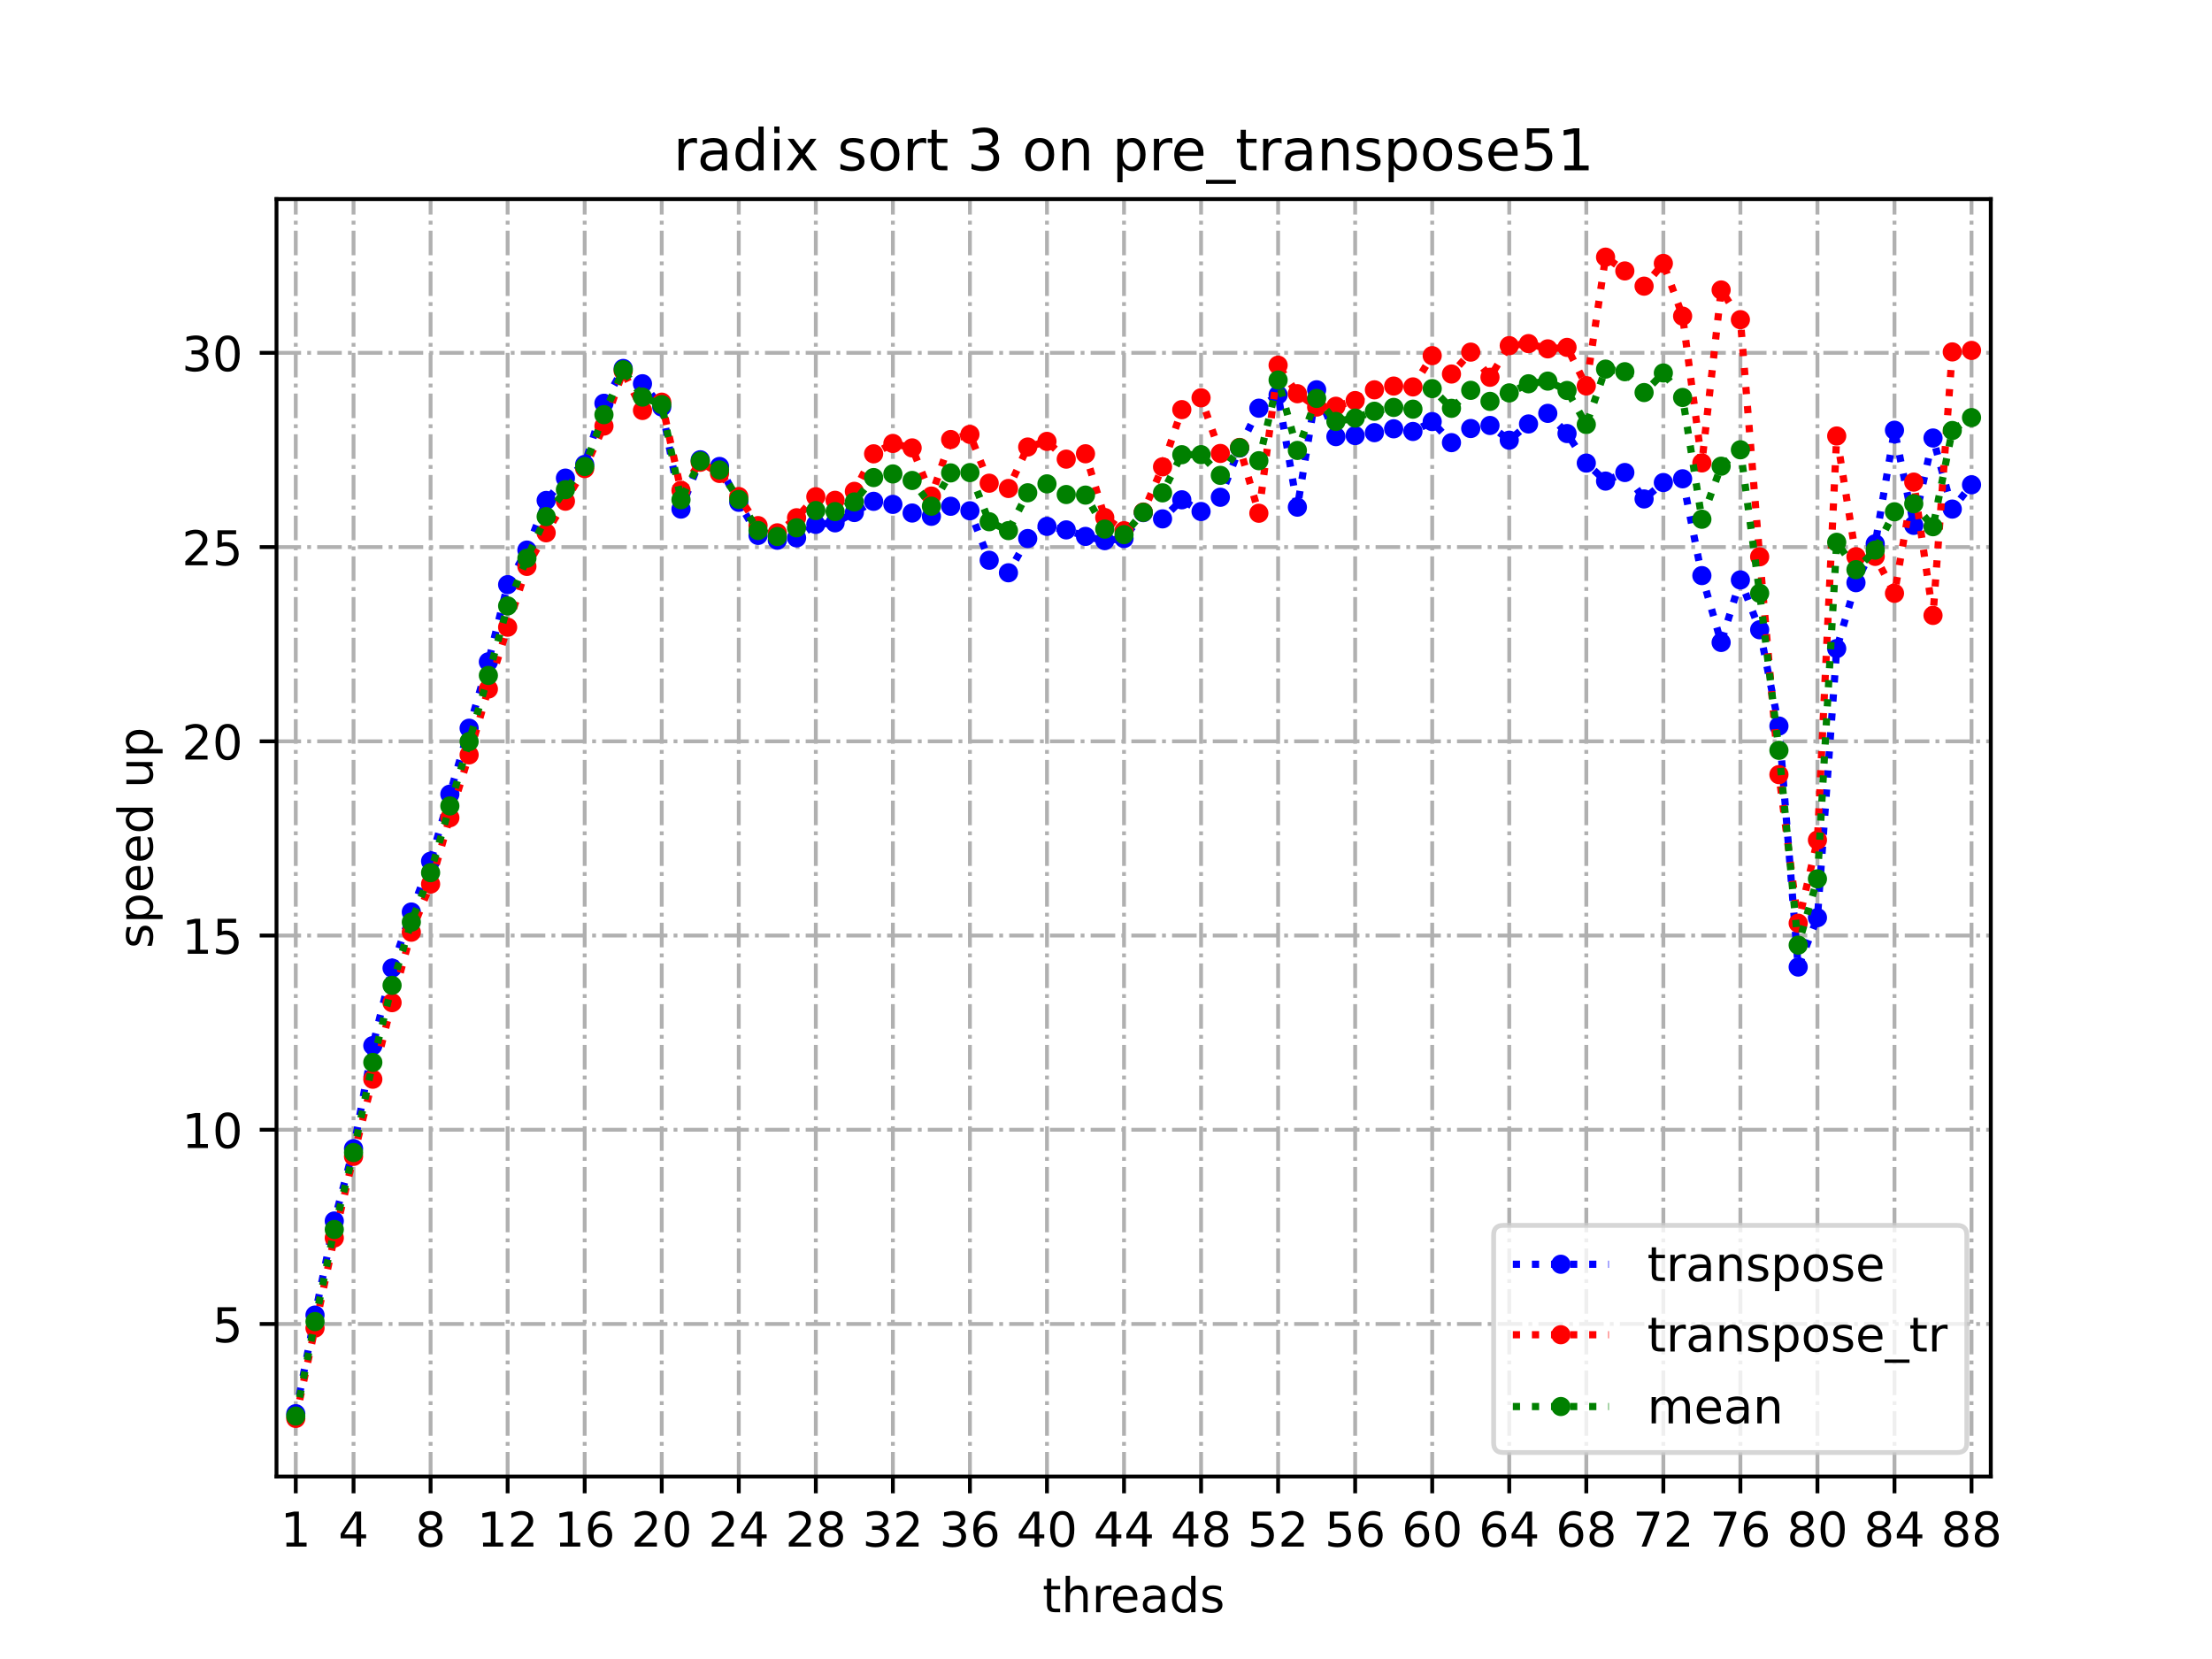 <?xml version="1.0" encoding="utf-8" standalone="no"?>
<!DOCTYPE svg PUBLIC "-//W3C//DTD SVG 1.1//EN"
  "http://www.w3.org/Graphics/SVG/1.1/DTD/svg11.dtd">
<!-- Created with matplotlib (https://matplotlib.org/) -->
<svg height="345.6pt" version="1.1" viewBox="0 0 460.8 345.6" width="460.8pt" xmlns="http://www.w3.org/2000/svg" xmlns:xlink="http://www.w3.org/1999/xlink">
 <defs>
  <style type="text/css">*{stroke-linecap:butt;stroke-linejoin:round;}</style>
 </defs>
 <g id="figure_1">
  <g id="patch_1">
   <path d="M 0 345.6 
L 460.8 345.6 
L 460.8 0 
L 0 0 
z
" style="fill:#ffffff;"/>
  </g>
  <g id="axes_1">
   <g id="patch_2">
    <path d="M 57.6 307.584 
L 414.72 307.584 
L 414.72 41.472 
L 57.6 41.472 
z
" style="fill:#ffffff;"/>
   </g>
   <g id="matplotlib.axis_1">
    <g id="xtick_1">
     <g id="line2d_1">
      <path clip-path="url(#p7a33d4aba3)" d="M 61.613 307.584 
L 61.613 41.472 
" style="fill:none;stroke:#b0b0b0;stroke-dasharray:5.12,1.28,0.8,1.28;stroke-dashoffset:0;stroke-width:0.8;"/>
     </g>
     <g id="line2d_2">
      <defs>
       <path d="M 0 0 
L 0 3.5 
" id="m5b61534bf8" style="stroke:#000000;stroke-width:0.8;"/>
      </defs>
      <g>
       <use style="stroke:#000000;stroke-width:0.8;" x="61.613" xlink:href="#m5b61534bf8" y="307.584"/>
      </g>
     </g>
     <g id="text_1">
      <!-- 1 -->
      <g transform="translate(58.431 322.182)scale(0.1 -0.1)">
       <defs>
        <path d="M 12.406 8.297 
L 28.516 8.297 
L 28.516 63.922 
L 10.984 60.406 
L 10.984 69.391 
L 28.422 72.906 
L 38.281 72.906 
L 38.281 8.297 
L 54.391 8.297 
L 54.391 0 
L 12.406 0 
z
" id="DejaVuSans-49"/>
       </defs>
       <use xlink:href="#DejaVuSans-49"/>
      </g>
     </g>
    </g>
    <g id="xtick_2">
     <g id="line2d_3">
      <path clip-path="url(#p7a33d4aba3)" d="M 73.65 307.584 
L 73.65 41.472 
" style="fill:none;stroke:#b0b0b0;stroke-dasharray:5.12,1.28,0.8,1.28;stroke-dashoffset:0;stroke-width:0.8;"/>
     </g>
     <g id="line2d_4">
      <g>
       <use style="stroke:#000000;stroke-width:0.8;" x="73.65" xlink:href="#m5b61534bf8" y="307.584"/>
      </g>
     </g>
     <g id="text_2">
      <!-- 4 -->
      <g transform="translate(70.469 322.182)scale(0.1 -0.1)">
       <defs>
        <path d="M 37.797 64.312 
L 12.891 25.391 
L 37.797 25.391 
z
M 35.203 72.906 
L 47.609 72.906 
L 47.609 25.391 
L 58.016 25.391 
L 58.016 17.188 
L 47.609 17.188 
L 47.609 0 
L 37.797 0 
L 37.797 17.188 
L 4.891 17.188 
L 4.891 26.703 
z
" id="DejaVuSans-52"/>
       </defs>
       <use xlink:href="#DejaVuSans-52"/>
      </g>
     </g>
    </g>
    <g id="xtick_3">
     <g id="line2d_5">
      <path clip-path="url(#p7a33d4aba3)" d="M 89.701 307.584 
L 89.701 41.472 
" style="fill:none;stroke:#b0b0b0;stroke-dasharray:5.12,1.28,0.8,1.28;stroke-dashoffset:0;stroke-width:0.8;"/>
     </g>
     <g id="line2d_6">
      <g>
       <use style="stroke:#000000;stroke-width:0.8;" x="89.701" xlink:href="#m5b61534bf8" y="307.584"/>
      </g>
     </g>
     <g id="text_3">
      <!-- 8 -->
      <g transform="translate(86.519 322.182)scale(0.1 -0.1)">
       <defs>
        <path d="M 31.781 34.625 
Q 24.75 34.625 20.719 30.859 
Q 16.703 27.094 16.703 20.516 
Q 16.703 13.922 20.719 10.156 
Q 24.75 6.391 31.781 6.391 
Q 38.812 6.391 42.859 10.172 
Q 46.922 13.969 46.922 20.516 
Q 46.922 27.094 42.891 30.859 
Q 38.875 34.625 31.781 34.625 
z
M 21.922 38.812 
Q 15.578 40.375 12.031 44.719 
Q 8.5 49.078 8.5 55.328 
Q 8.5 64.062 14.719 69.141 
Q 20.953 74.219 31.781 74.219 
Q 42.672 74.219 48.875 69.141 
Q 55.078 64.062 55.078 55.328 
Q 55.078 49.078 51.531 44.719 
Q 48 40.375 41.703 38.812 
Q 48.828 37.156 52.797 32.312 
Q 56.781 27.484 56.781 20.516 
Q 56.781 9.906 50.312 4.234 
Q 43.844 -1.422 31.781 -1.422 
Q 19.734 -1.422 13.25 4.234 
Q 6.781 9.906 6.781 20.516 
Q 6.781 27.484 10.781 32.312 
Q 14.797 37.156 21.922 38.812 
z
M 18.312 54.391 
Q 18.312 48.734 21.844 45.562 
Q 25.391 42.391 31.781 42.391 
Q 38.141 42.391 41.719 45.562 
Q 45.312 48.734 45.312 54.391 
Q 45.312 60.062 41.719 63.234 
Q 38.141 66.406 31.781 66.406 
Q 25.391 66.406 21.844 63.234 
Q 18.312 60.062 18.312 54.391 
z
" id="DejaVuSans-56"/>
       </defs>
       <use xlink:href="#DejaVuSans-56"/>
      </g>
     </g>
    </g>
    <g id="xtick_4">
     <g id="line2d_7">
      <path clip-path="url(#p7a33d4aba3)" d="M 105.751 307.584 
L 105.751 41.472 
" style="fill:none;stroke:#b0b0b0;stroke-dasharray:5.12,1.28,0.8,1.28;stroke-dashoffset:0;stroke-width:0.8;"/>
     </g>
     <g id="line2d_8">
      <g>
       <use style="stroke:#000000;stroke-width:0.8;" x="105.751" xlink:href="#m5b61534bf8" y="307.584"/>
      </g>
     </g>
     <g id="text_4">
      <!-- 12 -->
      <g transform="translate(99.389 322.182)scale(0.1 -0.1)">
       <defs>
        <path d="M 19.188 8.297 
L 53.609 8.297 
L 53.609 0 
L 7.328 0 
L 7.328 8.297 
Q 12.938 14.109 22.625 23.891 
Q 32.328 33.688 34.812 36.531 
Q 39.547 41.844 41.422 45.531 
Q 43.312 49.219 43.312 52.781 
Q 43.312 58.594 39.234 62.25 
Q 35.156 65.922 28.609 65.922 
Q 23.969 65.922 18.812 64.312 
Q 13.672 62.703 7.812 59.422 
L 7.812 69.391 
Q 13.766 71.781 18.938 73 
Q 24.125 74.219 28.422 74.219 
Q 39.75 74.219 46.484 68.547 
Q 53.219 62.891 53.219 53.422 
Q 53.219 48.922 51.531 44.891 
Q 49.859 40.875 45.406 35.406 
Q 44.188 33.984 37.641 27.219 
Q 31.109 20.453 19.188 8.297 
z
" id="DejaVuSans-50"/>
       </defs>
       <use xlink:href="#DejaVuSans-49"/>
       <use x="63.623" xlink:href="#DejaVuSans-50"/>
      </g>
     </g>
    </g>
    <g id="xtick_5">
     <g id="line2d_9">
      <path clip-path="url(#p7a33d4aba3)" d="M 121.801 307.584 
L 121.801 41.472 
" style="fill:none;stroke:#b0b0b0;stroke-dasharray:5.12,1.28,0.8,1.28;stroke-dashoffset:0;stroke-width:0.8;"/>
     </g>
     <g id="line2d_10">
      <g>
       <use style="stroke:#000000;stroke-width:0.8;" x="121.801" xlink:href="#m5b61534bf8" y="307.584"/>
      </g>
     </g>
     <g id="text_5">
      <!-- 16 -->
      <g transform="translate(115.439 322.182)scale(0.1 -0.1)">
       <defs>
        <path d="M 33.016 40.375 
Q 26.375 40.375 22.484 35.828 
Q 18.609 31.297 18.609 23.391 
Q 18.609 15.531 22.484 10.953 
Q 26.375 6.391 33.016 6.391 
Q 39.656 6.391 43.531 10.953 
Q 47.406 15.531 47.406 23.391 
Q 47.406 31.297 43.531 35.828 
Q 39.656 40.375 33.016 40.375 
z
M 52.594 71.297 
L 52.594 62.312 
Q 48.875 64.062 45.094 64.984 
Q 41.312 65.922 37.594 65.922 
Q 27.828 65.922 22.672 59.328 
Q 17.531 52.734 16.797 39.406 
Q 19.672 43.656 24.016 45.922 
Q 28.375 48.188 33.594 48.188 
Q 44.578 48.188 50.953 41.516 
Q 57.328 34.859 57.328 23.391 
Q 57.328 12.156 50.688 5.359 
Q 44.047 -1.422 33.016 -1.422 
Q 20.359 -1.422 13.672 8.266 
Q 6.984 17.969 6.984 36.375 
Q 6.984 53.656 15.188 63.938 
Q 23.391 74.219 37.203 74.219 
Q 40.922 74.219 44.703 73.484 
Q 48.484 72.75 52.594 71.297 
z
" id="DejaVuSans-54"/>
       </defs>
       <use xlink:href="#DejaVuSans-49"/>
       <use x="63.623" xlink:href="#DejaVuSans-54"/>
      </g>
     </g>
    </g>
    <g id="xtick_6">
     <g id="line2d_11">
      <path clip-path="url(#p7a33d4aba3)" d="M 137.852 307.584 
L 137.852 41.472 
" style="fill:none;stroke:#b0b0b0;stroke-dasharray:5.12,1.28,0.8,1.28;stroke-dashoffset:0;stroke-width:0.8;"/>
     </g>
     <g id="line2d_12">
      <g>
       <use style="stroke:#000000;stroke-width:0.8;" x="137.852" xlink:href="#m5b61534bf8" y="307.584"/>
      </g>
     </g>
     <g id="text_6">
      <!-- 20 -->
      <g transform="translate(131.489 322.182)scale(0.1 -0.1)">
       <defs>
        <path d="M 31.781 66.406 
Q 24.172 66.406 20.328 58.906 
Q 16.5 51.422 16.5 36.375 
Q 16.5 21.391 20.328 13.891 
Q 24.172 6.391 31.781 6.391 
Q 39.453 6.391 43.281 13.891 
Q 47.125 21.391 47.125 36.375 
Q 47.125 51.422 43.281 58.906 
Q 39.453 66.406 31.781 66.406 
z
M 31.781 74.219 
Q 44.047 74.219 50.516 64.516 
Q 56.984 54.828 56.984 36.375 
Q 56.984 17.969 50.516 8.266 
Q 44.047 -1.422 31.781 -1.422 
Q 19.531 -1.422 13.062 8.266 
Q 6.594 17.969 6.594 36.375 
Q 6.594 54.828 13.062 64.516 
Q 19.531 74.219 31.781 74.219 
z
" id="DejaVuSans-48"/>
       </defs>
       <use xlink:href="#DejaVuSans-50"/>
       <use x="63.623" xlink:href="#DejaVuSans-48"/>
      </g>
     </g>
    </g>
    <g id="xtick_7">
     <g id="line2d_13">
      <path clip-path="url(#p7a33d4aba3)" d="M 153.902 307.584 
L 153.902 41.472 
" style="fill:none;stroke:#b0b0b0;stroke-dasharray:5.12,1.28,0.8,1.28;stroke-dashoffset:0;stroke-width:0.8;"/>
     </g>
     <g id="line2d_14">
      <g>
       <use style="stroke:#000000;stroke-width:0.8;" x="153.902" xlink:href="#m5b61534bf8" y="307.584"/>
      </g>
     </g>
     <g id="text_7">
      <!-- 24 -->
      <g transform="translate(147.54 322.182)scale(0.1 -0.1)">
       <use xlink:href="#DejaVuSans-50"/>
       <use x="63.623" xlink:href="#DejaVuSans-52"/>
      </g>
     </g>
    </g>
    <g id="xtick_8">
     <g id="line2d_15">
      <path clip-path="url(#p7a33d4aba3)" d="M 169.952 307.584 
L 169.952 41.472 
" style="fill:none;stroke:#b0b0b0;stroke-dasharray:5.12,1.28,0.8,1.28;stroke-dashoffset:0;stroke-width:0.8;"/>
     </g>
     <g id="line2d_16">
      <g>
       <use style="stroke:#000000;stroke-width:0.8;" x="169.952" xlink:href="#m5b61534bf8" y="307.584"/>
      </g>
     </g>
     <g id="text_8">
      <!-- 28 -->
      <g transform="translate(163.59 322.182)scale(0.1 -0.1)">
       <use xlink:href="#DejaVuSans-50"/>
       <use x="63.623" xlink:href="#DejaVuSans-56"/>
      </g>
     </g>
    </g>
    <g id="xtick_9">
     <g id="line2d_17">
      <path clip-path="url(#p7a33d4aba3)" d="M 186.003 307.584 
L 186.003 41.472 
" style="fill:none;stroke:#b0b0b0;stroke-dasharray:5.12,1.28,0.8,1.28;stroke-dashoffset:0;stroke-width:0.8;"/>
     </g>
     <g id="line2d_18">
      <g>
       <use style="stroke:#000000;stroke-width:0.8;" x="186.003" xlink:href="#m5b61534bf8" y="307.584"/>
      </g>
     </g>
     <g id="text_9">
      <!-- 32 -->
      <g transform="translate(179.64 322.182)scale(0.1 -0.1)">
       <defs>
        <path d="M 40.578 39.312 
Q 47.656 37.797 51.625 33 
Q 55.609 28.219 55.609 21.188 
Q 55.609 10.406 48.188 4.484 
Q 40.766 -1.422 27.094 -1.422 
Q 22.516 -1.422 17.656 -0.516 
Q 12.797 0.391 7.625 2.203 
L 7.625 11.719 
Q 11.719 9.328 16.594 8.109 
Q 21.484 6.891 26.812 6.891 
Q 36.078 6.891 40.938 10.547 
Q 45.797 14.203 45.797 21.188 
Q 45.797 27.641 41.281 31.266 
Q 36.766 34.906 28.719 34.906 
L 20.219 34.906 
L 20.219 43.016 
L 29.109 43.016 
Q 36.375 43.016 40.234 45.922 
Q 44.094 48.828 44.094 54.297 
Q 44.094 59.906 40.109 62.906 
Q 36.141 65.922 28.719 65.922 
Q 24.656 65.922 20.016 65.031 
Q 15.375 64.156 9.812 62.312 
L 9.812 71.094 
Q 15.438 72.656 20.344 73.438 
Q 25.25 74.219 29.594 74.219 
Q 40.828 74.219 47.359 69.109 
Q 53.906 64.016 53.906 55.328 
Q 53.906 49.266 50.438 45.094 
Q 46.969 40.922 40.578 39.312 
z
" id="DejaVuSans-51"/>
       </defs>
       <use xlink:href="#DejaVuSans-51"/>
       <use x="63.623" xlink:href="#DejaVuSans-50"/>
      </g>
     </g>
    </g>
    <g id="xtick_10">
     <g id="line2d_19">
      <path clip-path="url(#p7a33d4aba3)" d="M 202.053 307.584 
L 202.053 41.472 
" style="fill:none;stroke:#b0b0b0;stroke-dasharray:5.12,1.28,0.8,1.28;stroke-dashoffset:0;stroke-width:0.8;"/>
     </g>
     <g id="line2d_20">
      <g>
       <use style="stroke:#000000;stroke-width:0.8;" x="202.053" xlink:href="#m5b61534bf8" y="307.584"/>
      </g>
     </g>
     <g id="text_10">
      <!-- 36 -->
      <g transform="translate(195.691 322.182)scale(0.1 -0.1)">
       <use xlink:href="#DejaVuSans-51"/>
       <use x="63.623" xlink:href="#DejaVuSans-54"/>
      </g>
     </g>
    </g>
    <g id="xtick_11">
     <g id="line2d_21">
      <path clip-path="url(#p7a33d4aba3)" d="M 218.103 307.584 
L 218.103 41.472 
" style="fill:none;stroke:#b0b0b0;stroke-dasharray:5.12,1.28,0.8,1.28;stroke-dashoffset:0;stroke-width:0.8;"/>
     </g>
     <g id="line2d_22">
      <g>
       <use style="stroke:#000000;stroke-width:0.8;" x="218.103" xlink:href="#m5b61534bf8" y="307.584"/>
      </g>
     </g>
     <g id="text_11">
      <!-- 40 -->
      <g transform="translate(211.741 322.182)scale(0.1 -0.1)">
       <use xlink:href="#DejaVuSans-52"/>
       <use x="63.623" xlink:href="#DejaVuSans-48"/>
      </g>
     </g>
    </g>
    <g id="xtick_12">
     <g id="line2d_23">
      <path clip-path="url(#p7a33d4aba3)" d="M 234.154 307.584 
L 234.154 41.472 
" style="fill:none;stroke:#b0b0b0;stroke-dasharray:5.12,1.28,0.8,1.28;stroke-dashoffset:0;stroke-width:0.8;"/>
     </g>
     <g id="line2d_24">
      <g>
       <use style="stroke:#000000;stroke-width:0.8;" x="234.154" xlink:href="#m5b61534bf8" y="307.584"/>
      </g>
     </g>
     <g id="text_12">
      <!-- 44 -->
      <g transform="translate(227.791 322.182)scale(0.1 -0.1)">
       <use xlink:href="#DejaVuSans-52"/>
       <use x="63.623" xlink:href="#DejaVuSans-52"/>
      </g>
     </g>
    </g>
    <g id="xtick_13">
     <g id="line2d_25">
      <path clip-path="url(#p7a33d4aba3)" d="M 250.204 307.584 
L 250.204 41.472 
" style="fill:none;stroke:#b0b0b0;stroke-dasharray:5.12,1.28,0.8,1.28;stroke-dashoffset:0;stroke-width:0.8;"/>
     </g>
     <g id="line2d_26">
      <g>
       <use style="stroke:#000000;stroke-width:0.8;" x="250.204" xlink:href="#m5b61534bf8" y="307.584"/>
      </g>
     </g>
     <g id="text_13">
      <!-- 48 -->
      <g transform="translate(243.842 322.182)scale(0.1 -0.1)">
       <use xlink:href="#DejaVuSans-52"/>
       <use x="63.623" xlink:href="#DejaVuSans-56"/>
      </g>
     </g>
    </g>
    <g id="xtick_14">
     <g id="line2d_27">
      <path clip-path="url(#p7a33d4aba3)" d="M 266.254 307.584 
L 266.254 41.472 
" style="fill:none;stroke:#b0b0b0;stroke-dasharray:5.12,1.28,0.8,1.28;stroke-dashoffset:0;stroke-width:0.8;"/>
     </g>
     <g id="line2d_28">
      <g>
       <use style="stroke:#000000;stroke-width:0.8;" x="266.254" xlink:href="#m5b61534bf8" y="307.584"/>
      </g>
     </g>
     <g id="text_14">
      <!-- 52 -->
      <g transform="translate(259.892 322.182)scale(0.1 -0.1)">
       <defs>
        <path d="M 10.797 72.906 
L 49.516 72.906 
L 49.516 64.594 
L 19.828 64.594 
L 19.828 46.734 
Q 21.969 47.469 24.109 47.828 
Q 26.266 48.188 28.422 48.188 
Q 40.625 48.188 47.75 41.5 
Q 54.891 34.812 54.891 23.391 
Q 54.891 11.625 47.562 5.094 
Q 40.234 -1.422 26.906 -1.422 
Q 22.312 -1.422 17.547 -0.641 
Q 12.797 0.141 7.719 1.703 
L 7.719 11.625 
Q 12.109 9.234 16.797 8.062 
Q 21.484 6.891 26.703 6.891 
Q 35.156 6.891 40.078 11.328 
Q 45.016 15.766 45.016 23.391 
Q 45.016 31 40.078 35.438 
Q 35.156 39.891 26.703 39.891 
Q 22.75 39.891 18.812 39.016 
Q 14.891 38.141 10.797 36.281 
z
" id="DejaVuSans-53"/>
       </defs>
       <use xlink:href="#DejaVuSans-53"/>
       <use x="63.623" xlink:href="#DejaVuSans-50"/>
      </g>
     </g>
    </g>
    <g id="xtick_15">
     <g id="line2d_29">
      <path clip-path="url(#p7a33d4aba3)" d="M 282.305 307.584 
L 282.305 41.472 
" style="fill:none;stroke:#b0b0b0;stroke-dasharray:5.12,1.28,0.8,1.28;stroke-dashoffset:0;stroke-width:0.8;"/>
     </g>
     <g id="line2d_30">
      <g>
       <use style="stroke:#000000;stroke-width:0.8;" x="282.305" xlink:href="#m5b61534bf8" y="307.584"/>
      </g>
     </g>
     <g id="text_15">
      <!-- 56 -->
      <g transform="translate(275.942 322.182)scale(0.1 -0.1)">
       <use xlink:href="#DejaVuSans-53"/>
       <use x="63.623" xlink:href="#DejaVuSans-54"/>
      </g>
     </g>
    </g>
    <g id="xtick_16">
     <g id="line2d_31">
      <path clip-path="url(#p7a33d4aba3)" d="M 298.355 307.584 
L 298.355 41.472 
" style="fill:none;stroke:#b0b0b0;stroke-dasharray:5.12,1.28,0.8,1.28;stroke-dashoffset:0;stroke-width:0.8;"/>
     </g>
     <g id="line2d_32">
      <g>
       <use style="stroke:#000000;stroke-width:0.8;" x="298.355" xlink:href="#m5b61534bf8" y="307.584"/>
      </g>
     </g>
     <g id="text_16">
      <!-- 60 -->
      <g transform="translate(291.993 322.182)scale(0.1 -0.1)">
       <use xlink:href="#DejaVuSans-54"/>
       <use x="63.623" xlink:href="#DejaVuSans-48"/>
      </g>
     </g>
    </g>
    <g id="xtick_17">
     <g id="line2d_33">
      <path clip-path="url(#p7a33d4aba3)" d="M 314.405 307.584 
L 314.405 41.472 
" style="fill:none;stroke:#b0b0b0;stroke-dasharray:5.12,1.28,0.8,1.28;stroke-dashoffset:0;stroke-width:0.8;"/>
     </g>
     <g id="line2d_34">
      <g>
       <use style="stroke:#000000;stroke-width:0.8;" x="314.405" xlink:href="#m5b61534bf8" y="307.584"/>
      </g>
     </g>
     <g id="text_17">
      <!-- 64 -->
      <g transform="translate(308.043 322.182)scale(0.1 -0.1)">
       <use xlink:href="#DejaVuSans-54"/>
       <use x="63.623" xlink:href="#DejaVuSans-52"/>
      </g>
     </g>
    </g>
    <g id="xtick_18">
     <g id="line2d_35">
      <path clip-path="url(#p7a33d4aba3)" d="M 330.456 307.584 
L 330.456 41.472 
" style="fill:none;stroke:#b0b0b0;stroke-dasharray:5.12,1.28,0.8,1.28;stroke-dashoffset:0;stroke-width:0.8;"/>
     </g>
     <g id="line2d_36">
      <g>
       <use style="stroke:#000000;stroke-width:0.8;" x="330.456" xlink:href="#m5b61534bf8" y="307.584"/>
      </g>
     </g>
     <g id="text_18">
      <!-- 68 -->
      <g transform="translate(324.093 322.182)scale(0.1 -0.1)">
       <use xlink:href="#DejaVuSans-54"/>
       <use x="63.623" xlink:href="#DejaVuSans-56"/>
      </g>
     </g>
    </g>
    <g id="xtick_19">
     <g id="line2d_37">
      <path clip-path="url(#p7a33d4aba3)" d="M 346.506 307.584 
L 346.506 41.472 
" style="fill:none;stroke:#b0b0b0;stroke-dasharray:5.12,1.28,0.8,1.28;stroke-dashoffset:0;stroke-width:0.8;"/>
     </g>
     <g id="line2d_38">
      <g>
       <use style="stroke:#000000;stroke-width:0.8;" x="346.506" xlink:href="#m5b61534bf8" y="307.584"/>
      </g>
     </g>
     <g id="text_19">
      <!-- 72 -->
      <g transform="translate(340.144 322.182)scale(0.1 -0.1)">
       <defs>
        <path d="M 8.203 72.906 
L 55.078 72.906 
L 55.078 68.703 
L 28.609 0 
L 18.312 0 
L 43.219 64.594 
L 8.203 64.594 
z
" id="DejaVuSans-55"/>
       </defs>
       <use xlink:href="#DejaVuSans-55"/>
       <use x="63.623" xlink:href="#DejaVuSans-50"/>
      </g>
     </g>
    </g>
    <g id="xtick_20">
     <g id="line2d_39">
      <path clip-path="url(#p7a33d4aba3)" d="M 362.556 307.584 
L 362.556 41.472 
" style="fill:none;stroke:#b0b0b0;stroke-dasharray:5.12,1.28,0.8,1.28;stroke-dashoffset:0;stroke-width:0.8;"/>
     </g>
     <g id="line2d_40">
      <g>
       <use style="stroke:#000000;stroke-width:0.8;" x="362.556" xlink:href="#m5b61534bf8" y="307.584"/>
      </g>
     </g>
     <g id="text_20">
      <!-- 76 -->
      <g transform="translate(356.194 322.182)scale(0.1 -0.1)">
       <use xlink:href="#DejaVuSans-55"/>
       <use x="63.623" xlink:href="#DejaVuSans-54"/>
      </g>
     </g>
    </g>
    <g id="xtick_21">
     <g id="line2d_41">
      <path clip-path="url(#p7a33d4aba3)" d="M 378.607 307.584 
L 378.607 41.472 
" style="fill:none;stroke:#b0b0b0;stroke-dasharray:5.12,1.28,0.8,1.28;stroke-dashoffset:0;stroke-width:0.8;"/>
     </g>
     <g id="line2d_42">
      <g>
       <use style="stroke:#000000;stroke-width:0.8;" x="378.607" xlink:href="#m5b61534bf8" y="307.584"/>
      </g>
     </g>
     <g id="text_21">
      <!-- 80 -->
      <g transform="translate(372.244 322.182)scale(0.1 -0.1)">
       <use xlink:href="#DejaVuSans-56"/>
       <use x="63.623" xlink:href="#DejaVuSans-48"/>
      </g>
     </g>
    </g>
    <g id="xtick_22">
     <g id="line2d_43">
      <path clip-path="url(#p7a33d4aba3)" d="M 394.657 307.584 
L 394.657 41.472 
" style="fill:none;stroke:#b0b0b0;stroke-dasharray:5.12,1.28,0.8,1.28;stroke-dashoffset:0;stroke-width:0.8;"/>
     </g>
     <g id="line2d_44">
      <g>
       <use style="stroke:#000000;stroke-width:0.8;" x="394.657" xlink:href="#m5b61534bf8" y="307.584"/>
      </g>
     </g>
     <g id="text_22">
      <!-- 84 -->
      <g transform="translate(388.295 322.182)scale(0.1 -0.1)">
       <use xlink:href="#DejaVuSans-56"/>
       <use x="63.623" xlink:href="#DejaVuSans-52"/>
      </g>
     </g>
    </g>
    <g id="xtick_23">
     <g id="line2d_45">
      <path clip-path="url(#p7a33d4aba3)" d="M 410.707 307.584 
L 410.707 41.472 
" style="fill:none;stroke:#b0b0b0;stroke-dasharray:5.12,1.28,0.8,1.28;stroke-dashoffset:0;stroke-width:0.8;"/>
     </g>
     <g id="line2d_46">
      <g>
       <use style="stroke:#000000;stroke-width:0.8;" x="410.707" xlink:href="#m5b61534bf8" y="307.584"/>
      </g>
     </g>
     <g id="text_23">
      <!-- 88 -->
      <g transform="translate(404.345 322.182)scale(0.1 -0.1)">
       <use xlink:href="#DejaVuSans-56"/>
       <use x="63.623" xlink:href="#DejaVuSans-56"/>
      </g>
     </g>
    </g>
    <g id="text_24">
     <!-- threads -->
     <g transform="translate(217.169 335.861)scale(0.1 -0.1)">
      <defs>
       <path d="M 18.312 70.219 
L 18.312 54.688 
L 36.812 54.688 
L 36.812 47.703 
L 18.312 47.703 
L 18.312 18.016 
Q 18.312 11.328 20.141 9.422 
Q 21.969 7.516 27.594 7.516 
L 36.812 7.516 
L 36.812 0 
L 27.594 0 
Q 17.188 0 13.234 3.875 
Q 9.281 7.766 9.281 18.016 
L 9.281 47.703 
L 2.688 47.703 
L 2.688 54.688 
L 9.281 54.688 
L 9.281 70.219 
z
" id="DejaVuSans-116"/>
       <path d="M 54.891 33.016 
L 54.891 0 
L 45.906 0 
L 45.906 32.719 
Q 45.906 40.484 42.875 44.328 
Q 39.844 48.188 33.797 48.188 
Q 26.516 48.188 22.312 43.547 
Q 18.109 38.922 18.109 30.906 
L 18.109 0 
L 9.078 0 
L 9.078 75.984 
L 18.109 75.984 
L 18.109 46.188 
Q 21.344 51.125 25.703 53.562 
Q 30.078 56 35.797 56 
Q 45.219 56 50.047 50.172 
Q 54.891 44.344 54.891 33.016 
z
" id="DejaVuSans-104"/>
       <path d="M 41.109 46.297 
Q 39.594 47.172 37.812 47.578 
Q 36.031 48 33.891 48 
Q 26.266 48 22.188 43.047 
Q 18.109 38.094 18.109 28.812 
L 18.109 0 
L 9.078 0 
L 9.078 54.688 
L 18.109 54.688 
L 18.109 46.188 
Q 20.953 51.172 25.484 53.578 
Q 30.031 56 36.531 56 
Q 37.453 56 38.578 55.875 
Q 39.703 55.766 41.062 55.516 
z
" id="DejaVuSans-114"/>
       <path d="M 56.203 29.594 
L 56.203 25.203 
L 14.891 25.203 
Q 15.484 15.922 20.484 11.062 
Q 25.484 6.203 34.422 6.203 
Q 39.594 6.203 44.453 7.469 
Q 49.312 8.734 54.109 11.281 
L 54.109 2.781 
Q 49.266 0.734 44.188 -0.344 
Q 39.109 -1.422 33.891 -1.422 
Q 20.797 -1.422 13.156 6.188 
Q 5.516 13.812 5.516 26.812 
Q 5.516 40.234 12.766 48.109 
Q 20.016 56 32.328 56 
Q 43.359 56 49.781 48.891 
Q 56.203 41.797 56.203 29.594 
z
M 47.219 32.234 
Q 47.125 39.594 43.094 43.984 
Q 39.062 48.391 32.422 48.391 
Q 24.906 48.391 20.391 44.141 
Q 15.875 39.891 15.188 32.172 
z
" id="DejaVuSans-101"/>
       <path d="M 34.281 27.484 
Q 23.391 27.484 19.188 25 
Q 14.984 22.516 14.984 16.5 
Q 14.984 11.719 18.141 8.906 
Q 21.297 6.109 26.703 6.109 
Q 34.188 6.109 38.703 11.406 
Q 43.219 16.703 43.219 25.484 
L 43.219 27.484 
z
M 52.203 31.203 
L 52.203 0 
L 43.219 0 
L 43.219 8.297 
Q 40.141 3.328 35.547 0.953 
Q 30.953 -1.422 24.312 -1.422 
Q 15.922 -1.422 10.953 3.297 
Q 6 8.016 6 15.922 
Q 6 25.141 12.172 29.828 
Q 18.359 34.516 30.609 34.516 
L 43.219 34.516 
L 43.219 35.406 
Q 43.219 41.609 39.141 45 
Q 35.062 48.391 27.688 48.391 
Q 23 48.391 18.547 47.266 
Q 14.109 46.141 10.016 43.891 
L 10.016 52.203 
Q 14.938 54.109 19.578 55.047 
Q 24.219 56 28.609 56 
Q 40.484 56 46.344 49.844 
Q 52.203 43.703 52.203 31.203 
z
" id="DejaVuSans-97"/>
       <path d="M 45.406 46.391 
L 45.406 75.984 
L 54.391 75.984 
L 54.391 0 
L 45.406 0 
L 45.406 8.203 
Q 42.578 3.328 38.25 0.953 
Q 33.938 -1.422 27.875 -1.422 
Q 17.969 -1.422 11.734 6.484 
Q 5.516 14.406 5.516 27.297 
Q 5.516 40.188 11.734 48.094 
Q 17.969 56 27.875 56 
Q 33.938 56 38.25 53.625 
Q 42.578 51.266 45.406 46.391 
z
M 14.797 27.297 
Q 14.797 17.391 18.875 11.75 
Q 22.953 6.109 30.078 6.109 
Q 37.203 6.109 41.297 11.75 
Q 45.406 17.391 45.406 27.297 
Q 45.406 37.203 41.297 42.844 
Q 37.203 48.484 30.078 48.484 
Q 22.953 48.484 18.875 42.844 
Q 14.797 37.203 14.797 27.297 
z
" id="DejaVuSans-100"/>
       <path d="M 44.281 53.078 
L 44.281 44.578 
Q 40.484 46.531 36.375 47.5 
Q 32.281 48.484 27.875 48.484 
Q 21.188 48.484 17.844 46.438 
Q 14.5 44.391 14.5 40.281 
Q 14.5 37.156 16.891 35.375 
Q 19.281 33.594 26.516 31.984 
L 29.594 31.297 
Q 39.156 29.25 43.188 25.516 
Q 47.219 21.781 47.219 15.094 
Q 47.219 7.469 41.188 3.016 
Q 35.156 -1.422 24.609 -1.422 
Q 20.219 -1.422 15.453 -0.562 
Q 10.688 0.297 5.422 2 
L 5.422 11.281 
Q 10.406 8.688 15.234 7.391 
Q 20.062 6.109 24.812 6.109 
Q 31.156 6.109 34.562 8.281 
Q 37.984 10.453 37.984 14.406 
Q 37.984 18.062 35.516 20.016 
Q 33.062 21.969 24.703 23.781 
L 21.578 24.516 
Q 13.234 26.266 9.516 29.906 
Q 5.812 33.547 5.812 39.891 
Q 5.812 47.609 11.281 51.797 
Q 16.75 56 26.812 56 
Q 31.781 56 36.172 55.266 
Q 40.578 54.547 44.281 53.078 
z
" id="DejaVuSans-115"/>
      </defs>
      <use xlink:href="#DejaVuSans-116"/>
      <use x="39.209" xlink:href="#DejaVuSans-104"/>
      <use x="102.588" xlink:href="#DejaVuSans-114"/>
      <use x="141.451" xlink:href="#DejaVuSans-101"/>
      <use x="202.975" xlink:href="#DejaVuSans-97"/>
      <use x="264.254" xlink:href="#DejaVuSans-100"/>
      <use x="327.73" xlink:href="#DejaVuSans-115"/>
     </g>
    </g>
   </g>
   <g id="matplotlib.axis_2">
    <g id="ytick_1">
     <g id="line2d_47">
      <path clip-path="url(#p7a33d4aba3)" d="M 57.6 275.814 
L 414.72 275.814 
" style="fill:none;stroke:#b0b0b0;stroke-dasharray:5.12,1.28,0.8,1.28;stroke-dashoffset:0;stroke-width:0.8;"/>
     </g>
     <g id="line2d_48">
      <defs>
       <path d="M 0 0 
L -3.5 0 
" id="mc1bc49d3e6" style="stroke:#000000;stroke-width:0.8;"/>
      </defs>
      <g>
       <use style="stroke:#000000;stroke-width:0.8;" x="57.6" xlink:href="#mc1bc49d3e6" y="275.814"/>
      </g>
     </g>
     <g id="text_25">
      <!-- 5 -->
      <g transform="translate(44.237 279.614)scale(0.1 -0.1)">
       <use xlink:href="#DejaVuSans-53"/>
      </g>
     </g>
    </g>
    <g id="ytick_2">
     <g id="line2d_49">
      <path clip-path="url(#p7a33d4aba3)" d="M 57.6 235.351 
L 414.72 235.351 
" style="fill:none;stroke:#b0b0b0;stroke-dasharray:5.12,1.28,0.8,1.28;stroke-dashoffset:0;stroke-width:0.8;"/>
     </g>
     <g id="line2d_50">
      <g>
       <use style="stroke:#000000;stroke-width:0.8;" x="57.6" xlink:href="#mc1bc49d3e6" y="235.351"/>
      </g>
     </g>
     <g id="text_26">
      <!-- 10 -->
      <g transform="translate(37.875 239.15)scale(0.1 -0.1)">
       <use xlink:href="#DejaVuSans-49"/>
       <use x="63.623" xlink:href="#DejaVuSans-48"/>
      </g>
     </g>
    </g>
    <g id="ytick_3">
     <g id="line2d_51">
      <path clip-path="url(#p7a33d4aba3)" d="M 57.6 194.888 
L 414.72 194.888 
" style="fill:none;stroke:#b0b0b0;stroke-dasharray:5.12,1.28,0.8,1.28;stroke-dashoffset:0;stroke-width:0.8;"/>
     </g>
     <g id="line2d_52">
      <g>
       <use style="stroke:#000000;stroke-width:0.8;" x="57.6" xlink:href="#mc1bc49d3e6" y="194.888"/>
      </g>
     </g>
     <g id="text_27">
      <!-- 15 -->
      <g transform="translate(37.875 198.687)scale(0.1 -0.1)">
       <use xlink:href="#DejaVuSans-49"/>
       <use x="63.623" xlink:href="#DejaVuSans-53"/>
      </g>
     </g>
    </g>
    <g id="ytick_4">
     <g id="line2d_53">
      <path clip-path="url(#p7a33d4aba3)" d="M 57.6 154.425 
L 414.72 154.425 
" style="fill:none;stroke:#b0b0b0;stroke-dasharray:5.12,1.28,0.8,1.28;stroke-dashoffset:0;stroke-width:0.8;"/>
     </g>
     <g id="line2d_54">
      <g>
       <use style="stroke:#000000;stroke-width:0.8;" x="57.6" xlink:href="#mc1bc49d3e6" y="154.425"/>
      </g>
     </g>
     <g id="text_28">
      <!-- 20 -->
      <g transform="translate(37.875 158.224)scale(0.1 -0.1)">
       <use xlink:href="#DejaVuSans-50"/>
       <use x="63.623" xlink:href="#DejaVuSans-48"/>
      </g>
     </g>
    </g>
    <g id="ytick_5">
     <g id="line2d_55">
      <path clip-path="url(#p7a33d4aba3)" d="M 57.6 113.962 
L 414.72 113.962 
" style="fill:none;stroke:#b0b0b0;stroke-dasharray:5.12,1.28,0.8,1.28;stroke-dashoffset:0;stroke-width:0.8;"/>
     </g>
     <g id="line2d_56">
      <g>
       <use style="stroke:#000000;stroke-width:0.8;" x="57.6" xlink:href="#mc1bc49d3e6" y="113.962"/>
      </g>
     </g>
     <g id="text_29">
      <!-- 25 -->
      <g transform="translate(37.875 117.761)scale(0.1 -0.1)">
       <use xlink:href="#DejaVuSans-50"/>
       <use x="63.623" xlink:href="#DejaVuSans-53"/>
      </g>
     </g>
    </g>
    <g id="ytick_6">
     <g id="line2d_57">
      <path clip-path="url(#p7a33d4aba3)" d="M 57.6 73.499 
L 414.72 73.499 
" style="fill:none;stroke:#b0b0b0;stroke-dasharray:5.12,1.28,0.8,1.28;stroke-dashoffset:0;stroke-width:0.8;"/>
     </g>
     <g id="line2d_58">
      <g>
       <use style="stroke:#000000;stroke-width:0.8;" x="57.6" xlink:href="#mc1bc49d3e6" y="73.499"/>
      </g>
     </g>
     <g id="text_30">
      <!-- 30 -->
      <g transform="translate(37.875 77.298)scale(0.1 -0.1)">
       <use xlink:href="#DejaVuSans-51"/>
       <use x="63.623" xlink:href="#DejaVuSans-48"/>
      </g>
     </g>
    </g>
    <g id="text_31">
     <!-- speed up -->
     <g transform="translate(31.795 197.566)rotate(-90)scale(0.1 -0.1)">
      <defs>
       <path d="M 18.109 8.203 
L 18.109 -20.797 
L 9.078 -20.797 
L 9.078 54.688 
L 18.109 54.688 
L 18.109 46.391 
Q 20.953 51.266 25.266 53.625 
Q 29.594 56 35.594 56 
Q 45.562 56 51.781 48.094 
Q 58.016 40.188 58.016 27.297 
Q 58.016 14.406 51.781 6.484 
Q 45.562 -1.422 35.594 -1.422 
Q 29.594 -1.422 25.266 0.953 
Q 20.953 3.328 18.109 8.203 
z
M 48.688 27.297 
Q 48.688 37.203 44.609 42.844 
Q 40.531 48.484 33.406 48.484 
Q 26.266 48.484 22.188 42.844 
Q 18.109 37.203 18.109 27.297 
Q 18.109 17.391 22.188 11.75 
Q 26.266 6.109 33.406 6.109 
Q 40.531 6.109 44.609 11.75 
Q 48.688 17.391 48.688 27.297 
z
" id="DejaVuSans-112"/>
       <path id="DejaVuSans-32"/>
       <path d="M 8.5 21.578 
L 8.5 54.688 
L 17.484 54.688 
L 17.484 21.922 
Q 17.484 14.156 20.5 10.266 
Q 23.531 6.391 29.594 6.391 
Q 36.859 6.391 41.078 11.031 
Q 45.312 15.672 45.312 23.688 
L 45.312 54.688 
L 54.297 54.688 
L 54.297 0 
L 45.312 0 
L 45.312 8.406 
Q 42.047 3.422 37.719 1 
Q 33.406 -1.422 27.688 -1.422 
Q 18.266 -1.422 13.375 4.438 
Q 8.5 10.297 8.5 21.578 
z
M 31.109 56 
z
" id="DejaVuSans-117"/>
      </defs>
      <use xlink:href="#DejaVuSans-115"/>
      <use x="52.1" xlink:href="#DejaVuSans-112"/>
      <use x="115.576" xlink:href="#DejaVuSans-101"/>
      <use x="177.1" xlink:href="#DejaVuSans-101"/>
      <use x="238.623" xlink:href="#DejaVuSans-100"/>
      <use x="302.1" xlink:href="#DejaVuSans-32"/>
      <use x="333.887" xlink:href="#DejaVuSans-117"/>
      <use x="397.266" xlink:href="#DejaVuSans-112"/>
     </g>
    </g>
   </g>
   <g id="line2d_59">
    <path clip-path="url(#p7a33d4aba3)" d="M 61.613 294.499 
L 65.625 273.956 
L 69.638 254.358 
L 73.65 239.291 
L 77.663 217.825 
L 81.676 201.671 
L 85.688 189.991 
L 89.701 179.411 
L 93.713 165.444 
L 97.726 151.703 
L 101.738 137.872 
L 105.751 121.795 
L 109.764 114.593 
L 113.776 104.253 
L 117.789 99.6 
L 121.801 96.758 
L 125.814 84.013 
L 129.827 76.756 
L 133.839 79.94 
L 137.852 84.783 
L 141.864 106.053 
L 145.877 95.782 
L 149.889 97.173 
L 153.902 104.64 
L 157.915 111.532 
L 161.927 112.54 
L 165.94 112.048 
L 169.952 109.234 
L 173.965 108.918 
L 177.978 106.768 
L 181.99 104.435 
L 186.003 105.076 
L 190.015 106.873 
L 194.028 107.559 
L 198.04 105.466 
L 202.053 106.402 
L 206.066 116.708 
L 210.078 119.321 
L 214.091 112.186 
L 218.103 109.652 
L 222.116 110.387 
L 226.129 111.745 
L 230.141 112.626 
L 234.154 112.185 
L 238.166 106.791 
L 242.179 108.09 
L 246.191 104.118 
L 250.204 106.557 
L 254.217 103.591 
L 258.229 93.335 
L 262.242 85.033 
L 266.254 82.263 
L 270.267 105.648 
L 274.28 81.198 
L 278.292 90.959 
L 282.305 90.742 
L 286.317 90.132 
L 290.33 89.328 
L 294.342 89.882 
L 298.355 87.824 
L 302.368 92.209 
L 306.38 89.27 
L 310.393 88.633 
L 314.405 91.7 
L 318.418 88.319 
L 322.431 86.11 
L 326.443 90.316 
L 330.456 96.47 
L 334.468 100.22 
L 338.481 98.433 
L 342.493 103.94 
L 346.506 100.522 
L 350.519 99.742 
L 354.531 119.907 
L 358.544 133.835 
L 362.556 120.809 
L 366.569 131.191 
L 370.582 151.247 
L 374.594 201.453 
L 378.607 191.167 
L 382.619 135.119 
L 386.632 121.384 
L 390.644 113.282 
L 394.657 89.627 
L 398.67 109.444 
L 402.682 91.245 
L 406.695 106.052 
L 410.707 100.986 
" style="fill:none;stroke:#0000ff;stroke-dasharray:1.5,2.475;stroke-dashoffset:0;stroke-width:1.5;"/>
    <defs>
     <path d="M 0 1.5 
C 0.398 1.5 0.779 1.342 1.061 1.061 
C 1.342 0.779 1.5 0.398 1.5 0 
C 1.5 -0.398 1.342 -0.779 1.061 -1.061 
C 0.779 -1.342 0.398 -1.5 0 -1.5 
C -0.398 -1.5 -0.779 -1.342 -1.061 -1.061 
C -1.342 -0.779 -1.5 -0.398 -1.5 0 
C -1.5 0.398 -1.342 0.779 -1.061 1.061 
C -0.779 1.342 -0.398 1.5 0 1.5 
z
" id="mb9ebc9e0ae" style="stroke:#0000ff;"/>
    </defs>
    <g clip-path="url(#p7a33d4aba3)">
     <use style="fill:#0000ff;stroke:#0000ff;" x="61.613" xlink:href="#mb9ebc9e0ae" y="294.499"/>
     <use style="fill:#0000ff;stroke:#0000ff;" x="65.625" xlink:href="#mb9ebc9e0ae" y="273.956"/>
     <use style="fill:#0000ff;stroke:#0000ff;" x="69.638" xlink:href="#mb9ebc9e0ae" y="254.358"/>
     <use style="fill:#0000ff;stroke:#0000ff;" x="73.65" xlink:href="#mb9ebc9e0ae" y="239.291"/>
     <use style="fill:#0000ff;stroke:#0000ff;" x="77.663" xlink:href="#mb9ebc9e0ae" y="217.825"/>
     <use style="fill:#0000ff;stroke:#0000ff;" x="81.676" xlink:href="#mb9ebc9e0ae" y="201.671"/>
     <use style="fill:#0000ff;stroke:#0000ff;" x="85.688" xlink:href="#mb9ebc9e0ae" y="189.991"/>
     <use style="fill:#0000ff;stroke:#0000ff;" x="89.701" xlink:href="#mb9ebc9e0ae" y="179.411"/>
     <use style="fill:#0000ff;stroke:#0000ff;" x="93.713" xlink:href="#mb9ebc9e0ae" y="165.444"/>
     <use style="fill:#0000ff;stroke:#0000ff;" x="97.726" xlink:href="#mb9ebc9e0ae" y="151.703"/>
     <use style="fill:#0000ff;stroke:#0000ff;" x="101.738" xlink:href="#mb9ebc9e0ae" y="137.872"/>
     <use style="fill:#0000ff;stroke:#0000ff;" x="105.751" xlink:href="#mb9ebc9e0ae" y="121.795"/>
     <use style="fill:#0000ff;stroke:#0000ff;" x="109.764" xlink:href="#mb9ebc9e0ae" y="114.593"/>
     <use style="fill:#0000ff;stroke:#0000ff;" x="113.776" xlink:href="#mb9ebc9e0ae" y="104.253"/>
     <use style="fill:#0000ff;stroke:#0000ff;" x="117.789" xlink:href="#mb9ebc9e0ae" y="99.6"/>
     <use style="fill:#0000ff;stroke:#0000ff;" x="121.801" xlink:href="#mb9ebc9e0ae" y="96.758"/>
     <use style="fill:#0000ff;stroke:#0000ff;" x="125.814" xlink:href="#mb9ebc9e0ae" y="84.013"/>
     <use style="fill:#0000ff;stroke:#0000ff;" x="129.827" xlink:href="#mb9ebc9e0ae" y="76.756"/>
     <use style="fill:#0000ff;stroke:#0000ff;" x="133.839" xlink:href="#mb9ebc9e0ae" y="79.94"/>
     <use style="fill:#0000ff;stroke:#0000ff;" x="137.852" xlink:href="#mb9ebc9e0ae" y="84.783"/>
     <use style="fill:#0000ff;stroke:#0000ff;" x="141.864" xlink:href="#mb9ebc9e0ae" y="106.053"/>
     <use style="fill:#0000ff;stroke:#0000ff;" x="145.877" xlink:href="#mb9ebc9e0ae" y="95.782"/>
     <use style="fill:#0000ff;stroke:#0000ff;" x="149.889" xlink:href="#mb9ebc9e0ae" y="97.173"/>
     <use style="fill:#0000ff;stroke:#0000ff;" x="153.902" xlink:href="#mb9ebc9e0ae" y="104.64"/>
     <use style="fill:#0000ff;stroke:#0000ff;" x="157.915" xlink:href="#mb9ebc9e0ae" y="111.532"/>
     <use style="fill:#0000ff;stroke:#0000ff;" x="161.927" xlink:href="#mb9ebc9e0ae" y="112.54"/>
     <use style="fill:#0000ff;stroke:#0000ff;" x="165.94" xlink:href="#mb9ebc9e0ae" y="112.048"/>
     <use style="fill:#0000ff;stroke:#0000ff;" x="169.952" xlink:href="#mb9ebc9e0ae" y="109.234"/>
     <use style="fill:#0000ff;stroke:#0000ff;" x="173.965" xlink:href="#mb9ebc9e0ae" y="108.918"/>
     <use style="fill:#0000ff;stroke:#0000ff;" x="177.978" xlink:href="#mb9ebc9e0ae" y="106.768"/>
     <use style="fill:#0000ff;stroke:#0000ff;" x="181.99" xlink:href="#mb9ebc9e0ae" y="104.435"/>
     <use style="fill:#0000ff;stroke:#0000ff;" x="186.003" xlink:href="#mb9ebc9e0ae" y="105.076"/>
     <use style="fill:#0000ff;stroke:#0000ff;" x="190.015" xlink:href="#mb9ebc9e0ae" y="106.873"/>
     <use style="fill:#0000ff;stroke:#0000ff;" x="194.028" xlink:href="#mb9ebc9e0ae" y="107.559"/>
     <use style="fill:#0000ff;stroke:#0000ff;" x="198.04" xlink:href="#mb9ebc9e0ae" y="105.466"/>
     <use style="fill:#0000ff;stroke:#0000ff;" x="202.053" xlink:href="#mb9ebc9e0ae" y="106.402"/>
     <use style="fill:#0000ff;stroke:#0000ff;" x="206.066" xlink:href="#mb9ebc9e0ae" y="116.708"/>
     <use style="fill:#0000ff;stroke:#0000ff;" x="210.078" xlink:href="#mb9ebc9e0ae" y="119.321"/>
     <use style="fill:#0000ff;stroke:#0000ff;" x="214.091" xlink:href="#mb9ebc9e0ae" y="112.186"/>
     <use style="fill:#0000ff;stroke:#0000ff;" x="218.103" xlink:href="#mb9ebc9e0ae" y="109.652"/>
     <use style="fill:#0000ff;stroke:#0000ff;" x="222.116" xlink:href="#mb9ebc9e0ae" y="110.387"/>
     <use style="fill:#0000ff;stroke:#0000ff;" x="226.129" xlink:href="#mb9ebc9e0ae" y="111.745"/>
     <use style="fill:#0000ff;stroke:#0000ff;" x="230.141" xlink:href="#mb9ebc9e0ae" y="112.626"/>
     <use style="fill:#0000ff;stroke:#0000ff;" x="234.154" xlink:href="#mb9ebc9e0ae" y="112.185"/>
     <use style="fill:#0000ff;stroke:#0000ff;" x="238.166" xlink:href="#mb9ebc9e0ae" y="106.791"/>
     <use style="fill:#0000ff;stroke:#0000ff;" x="242.179" xlink:href="#mb9ebc9e0ae" y="108.09"/>
     <use style="fill:#0000ff;stroke:#0000ff;" x="246.191" xlink:href="#mb9ebc9e0ae" y="104.118"/>
     <use style="fill:#0000ff;stroke:#0000ff;" x="250.204" xlink:href="#mb9ebc9e0ae" y="106.557"/>
     <use style="fill:#0000ff;stroke:#0000ff;" x="254.217" xlink:href="#mb9ebc9e0ae" y="103.591"/>
     <use style="fill:#0000ff;stroke:#0000ff;" x="258.229" xlink:href="#mb9ebc9e0ae" y="93.335"/>
     <use style="fill:#0000ff;stroke:#0000ff;" x="262.242" xlink:href="#mb9ebc9e0ae" y="85.033"/>
     <use style="fill:#0000ff;stroke:#0000ff;" x="266.254" xlink:href="#mb9ebc9e0ae" y="82.263"/>
     <use style="fill:#0000ff;stroke:#0000ff;" x="270.267" xlink:href="#mb9ebc9e0ae" y="105.648"/>
     <use style="fill:#0000ff;stroke:#0000ff;" x="274.28" xlink:href="#mb9ebc9e0ae" y="81.198"/>
     <use style="fill:#0000ff;stroke:#0000ff;" x="278.292" xlink:href="#mb9ebc9e0ae" y="90.959"/>
     <use style="fill:#0000ff;stroke:#0000ff;" x="282.305" xlink:href="#mb9ebc9e0ae" y="90.742"/>
     <use style="fill:#0000ff;stroke:#0000ff;" x="286.317" xlink:href="#mb9ebc9e0ae" y="90.132"/>
     <use style="fill:#0000ff;stroke:#0000ff;" x="290.33" xlink:href="#mb9ebc9e0ae" y="89.328"/>
     <use style="fill:#0000ff;stroke:#0000ff;" x="294.342" xlink:href="#mb9ebc9e0ae" y="89.882"/>
     <use style="fill:#0000ff;stroke:#0000ff;" x="298.355" xlink:href="#mb9ebc9e0ae" y="87.824"/>
     <use style="fill:#0000ff;stroke:#0000ff;" x="302.368" xlink:href="#mb9ebc9e0ae" y="92.209"/>
     <use style="fill:#0000ff;stroke:#0000ff;" x="306.38" xlink:href="#mb9ebc9e0ae" y="89.27"/>
     <use style="fill:#0000ff;stroke:#0000ff;" x="310.393" xlink:href="#mb9ebc9e0ae" y="88.633"/>
     <use style="fill:#0000ff;stroke:#0000ff;" x="314.405" xlink:href="#mb9ebc9e0ae" y="91.7"/>
     <use style="fill:#0000ff;stroke:#0000ff;" x="318.418" xlink:href="#mb9ebc9e0ae" y="88.319"/>
     <use style="fill:#0000ff;stroke:#0000ff;" x="322.431" xlink:href="#mb9ebc9e0ae" y="86.11"/>
     <use style="fill:#0000ff;stroke:#0000ff;" x="326.443" xlink:href="#mb9ebc9e0ae" y="90.316"/>
     <use style="fill:#0000ff;stroke:#0000ff;" x="330.456" xlink:href="#mb9ebc9e0ae" y="96.47"/>
     <use style="fill:#0000ff;stroke:#0000ff;" x="334.468" xlink:href="#mb9ebc9e0ae" y="100.22"/>
     <use style="fill:#0000ff;stroke:#0000ff;" x="338.481" xlink:href="#mb9ebc9e0ae" y="98.433"/>
     <use style="fill:#0000ff;stroke:#0000ff;" x="342.493" xlink:href="#mb9ebc9e0ae" y="103.94"/>
     <use style="fill:#0000ff;stroke:#0000ff;" x="346.506" xlink:href="#mb9ebc9e0ae" y="100.522"/>
     <use style="fill:#0000ff;stroke:#0000ff;" x="350.519" xlink:href="#mb9ebc9e0ae" y="99.742"/>
     <use style="fill:#0000ff;stroke:#0000ff;" x="354.531" xlink:href="#mb9ebc9e0ae" y="119.907"/>
     <use style="fill:#0000ff;stroke:#0000ff;" x="358.544" xlink:href="#mb9ebc9e0ae" y="133.835"/>
     <use style="fill:#0000ff;stroke:#0000ff;" x="362.556" xlink:href="#mb9ebc9e0ae" y="120.809"/>
     <use style="fill:#0000ff;stroke:#0000ff;" x="366.569" xlink:href="#mb9ebc9e0ae" y="131.191"/>
     <use style="fill:#0000ff;stroke:#0000ff;" x="370.582" xlink:href="#mb9ebc9e0ae" y="151.247"/>
     <use style="fill:#0000ff;stroke:#0000ff;" x="374.594" xlink:href="#mb9ebc9e0ae" y="201.453"/>
     <use style="fill:#0000ff;stroke:#0000ff;" x="378.607" xlink:href="#mb9ebc9e0ae" y="191.167"/>
     <use style="fill:#0000ff;stroke:#0000ff;" x="382.619" xlink:href="#mb9ebc9e0ae" y="135.119"/>
     <use style="fill:#0000ff;stroke:#0000ff;" x="386.632" xlink:href="#mb9ebc9e0ae" y="121.384"/>
     <use style="fill:#0000ff;stroke:#0000ff;" x="390.644" xlink:href="#mb9ebc9e0ae" y="113.282"/>
     <use style="fill:#0000ff;stroke:#0000ff;" x="394.657" xlink:href="#mb9ebc9e0ae" y="89.627"/>
     <use style="fill:#0000ff;stroke:#0000ff;" x="398.67" xlink:href="#mb9ebc9e0ae" y="109.444"/>
     <use style="fill:#0000ff;stroke:#0000ff;" x="402.682" xlink:href="#mb9ebc9e0ae" y="91.245"/>
     <use style="fill:#0000ff;stroke:#0000ff;" x="406.695" xlink:href="#mb9ebc9e0ae" y="106.052"/>
     <use style="fill:#0000ff;stroke:#0000ff;" x="410.707" xlink:href="#mb9ebc9e0ae" y="100.986"/>
    </g>
   </g>
   <g id="line2d_60">
    <path clip-path="url(#p7a33d4aba3)" d="M 61.613 295.488 
L 65.625 276.665 
L 69.638 257.89 
L 73.65 240.903 
L 77.663 224.823 
L 81.676 208.872 
L 85.688 194.195 
L 89.701 184.167 
L 93.713 170.344 
L 97.726 157.249 
L 101.738 143.54 
L 105.751 130.658 
L 109.764 117.991 
L 113.776 110.992 
L 117.789 104.41 
L 121.801 97.616 
L 125.814 88.758 
L 129.827 77.296 
L 133.839 85.508 
L 137.852 83.78 
L 141.864 102.148 
L 145.877 96.294 
L 149.889 98.628 
L 153.902 103.437 
L 157.915 109.493 
L 161.927 110.998 
L 165.94 107.858 
L 169.952 103.48 
L 173.965 104.223 
L 177.978 102.358 
L 181.99 94.538 
L 186.003 92.381 
L 190.015 93.306 
L 194.028 103.338 
L 198.04 91.561 
L 202.053 90.493 
L 206.066 100.659 
L 210.078 101.759 
L 214.091 93.122 
L 218.103 91.948 
L 222.116 95.648 
L 226.129 94.53 
L 230.141 107.814 
L 234.154 110.558 
L 238.166 106.669 
L 242.179 97.251 
L 246.191 85.333 
L 250.204 82.87 
L 254.217 94.461 
L 258.229 93.209 
L 262.242 106.917 
L 266.254 76.078 
L 270.267 82.019 
L 274.28 84.8 
L 278.292 84.631 
L 282.305 83.442 
L 286.317 81.208 
L 290.33 80.424 
L 294.342 80.601 
L 298.355 74.09 
L 302.368 77.916 
L 306.38 73.354 
L 310.393 78.594 
L 314.405 72.004 
L 318.418 71.58 
L 322.431 72.674 
L 326.443 72.369 
L 330.456 80.403 
L 334.468 53.568 
L 338.481 56.439 
L 342.493 59.612 
L 346.506 54.875 
L 350.519 65.86 
L 354.531 96.433 
L 358.544 60.406 
L 362.556 66.592 
L 366.569 115.991 
L 370.582 161.369 
L 374.594 192.32 
L 378.607 175.003 
L 382.619 90.825 
L 386.632 115.962 
L 390.644 115.909 
L 394.657 123.599 
L 398.67 100.434 
L 402.682 128.205 
L 406.695 73.311 
L 410.707 72.998 
" style="fill:none;stroke:#ff0000;stroke-dasharray:1.5,2.475;stroke-dashoffset:0;stroke-width:1.5;"/>
    <defs>
     <path d="M 0 1.5 
C 0.398 1.5 0.779 1.342 1.061 1.061 
C 1.342 0.779 1.5 0.398 1.5 0 
C 1.5 -0.398 1.342 -0.779 1.061 -1.061 
C 0.779 -1.342 0.398 -1.5 0 -1.5 
C -0.398 -1.5 -0.779 -1.342 -1.061 -1.061 
C -1.342 -0.779 -1.5 -0.398 -1.5 0 
C -1.5 0.398 -1.342 0.779 -1.061 1.061 
C -0.779 1.342 -0.398 1.5 0 1.5 
z
" id="m8f156c98e4" style="stroke:#ff0000;"/>
    </defs>
    <g clip-path="url(#p7a33d4aba3)">
     <use style="fill:#ff0000;stroke:#ff0000;" x="61.613" xlink:href="#m8f156c98e4" y="295.488"/>
     <use style="fill:#ff0000;stroke:#ff0000;" x="65.625" xlink:href="#m8f156c98e4" y="276.665"/>
     <use style="fill:#ff0000;stroke:#ff0000;" x="69.638" xlink:href="#m8f156c98e4" y="257.89"/>
     <use style="fill:#ff0000;stroke:#ff0000;" x="73.65" xlink:href="#m8f156c98e4" y="240.903"/>
     <use style="fill:#ff0000;stroke:#ff0000;" x="77.663" xlink:href="#m8f156c98e4" y="224.823"/>
     <use style="fill:#ff0000;stroke:#ff0000;" x="81.676" xlink:href="#m8f156c98e4" y="208.872"/>
     <use style="fill:#ff0000;stroke:#ff0000;" x="85.688" xlink:href="#m8f156c98e4" y="194.195"/>
     <use style="fill:#ff0000;stroke:#ff0000;" x="89.701" xlink:href="#m8f156c98e4" y="184.167"/>
     <use style="fill:#ff0000;stroke:#ff0000;" x="93.713" xlink:href="#m8f156c98e4" y="170.344"/>
     <use style="fill:#ff0000;stroke:#ff0000;" x="97.726" xlink:href="#m8f156c98e4" y="157.249"/>
     <use style="fill:#ff0000;stroke:#ff0000;" x="101.738" xlink:href="#m8f156c98e4" y="143.54"/>
     <use style="fill:#ff0000;stroke:#ff0000;" x="105.751" xlink:href="#m8f156c98e4" y="130.658"/>
     <use style="fill:#ff0000;stroke:#ff0000;" x="109.764" xlink:href="#m8f156c98e4" y="117.991"/>
     <use style="fill:#ff0000;stroke:#ff0000;" x="113.776" xlink:href="#m8f156c98e4" y="110.992"/>
     <use style="fill:#ff0000;stroke:#ff0000;" x="117.789" xlink:href="#m8f156c98e4" y="104.41"/>
     <use style="fill:#ff0000;stroke:#ff0000;" x="121.801" xlink:href="#m8f156c98e4" y="97.616"/>
     <use style="fill:#ff0000;stroke:#ff0000;" x="125.814" xlink:href="#m8f156c98e4" y="88.758"/>
     <use style="fill:#ff0000;stroke:#ff0000;" x="129.827" xlink:href="#m8f156c98e4" y="77.296"/>
     <use style="fill:#ff0000;stroke:#ff0000;" x="133.839" xlink:href="#m8f156c98e4" y="85.508"/>
     <use style="fill:#ff0000;stroke:#ff0000;" x="137.852" xlink:href="#m8f156c98e4" y="83.78"/>
     <use style="fill:#ff0000;stroke:#ff0000;" x="141.864" xlink:href="#m8f156c98e4" y="102.148"/>
     <use style="fill:#ff0000;stroke:#ff0000;" x="145.877" xlink:href="#m8f156c98e4" y="96.294"/>
     <use style="fill:#ff0000;stroke:#ff0000;" x="149.889" xlink:href="#m8f156c98e4" y="98.628"/>
     <use style="fill:#ff0000;stroke:#ff0000;" x="153.902" xlink:href="#m8f156c98e4" y="103.437"/>
     <use style="fill:#ff0000;stroke:#ff0000;" x="157.915" xlink:href="#m8f156c98e4" y="109.493"/>
     <use style="fill:#ff0000;stroke:#ff0000;" x="161.927" xlink:href="#m8f156c98e4" y="110.998"/>
     <use style="fill:#ff0000;stroke:#ff0000;" x="165.94" xlink:href="#m8f156c98e4" y="107.858"/>
     <use style="fill:#ff0000;stroke:#ff0000;" x="169.952" xlink:href="#m8f156c98e4" y="103.48"/>
     <use style="fill:#ff0000;stroke:#ff0000;" x="173.965" xlink:href="#m8f156c98e4" y="104.223"/>
     <use style="fill:#ff0000;stroke:#ff0000;" x="177.978" xlink:href="#m8f156c98e4" y="102.358"/>
     <use style="fill:#ff0000;stroke:#ff0000;" x="181.99" xlink:href="#m8f156c98e4" y="94.538"/>
     <use style="fill:#ff0000;stroke:#ff0000;" x="186.003" xlink:href="#m8f156c98e4" y="92.381"/>
     <use style="fill:#ff0000;stroke:#ff0000;" x="190.015" xlink:href="#m8f156c98e4" y="93.306"/>
     <use style="fill:#ff0000;stroke:#ff0000;" x="194.028" xlink:href="#m8f156c98e4" y="103.338"/>
     <use style="fill:#ff0000;stroke:#ff0000;" x="198.04" xlink:href="#m8f156c98e4" y="91.561"/>
     <use style="fill:#ff0000;stroke:#ff0000;" x="202.053" xlink:href="#m8f156c98e4" y="90.493"/>
     <use style="fill:#ff0000;stroke:#ff0000;" x="206.066" xlink:href="#m8f156c98e4" y="100.659"/>
     <use style="fill:#ff0000;stroke:#ff0000;" x="210.078" xlink:href="#m8f156c98e4" y="101.759"/>
     <use style="fill:#ff0000;stroke:#ff0000;" x="214.091" xlink:href="#m8f156c98e4" y="93.122"/>
     <use style="fill:#ff0000;stroke:#ff0000;" x="218.103" xlink:href="#m8f156c98e4" y="91.948"/>
     <use style="fill:#ff0000;stroke:#ff0000;" x="222.116" xlink:href="#m8f156c98e4" y="95.648"/>
     <use style="fill:#ff0000;stroke:#ff0000;" x="226.129" xlink:href="#m8f156c98e4" y="94.53"/>
     <use style="fill:#ff0000;stroke:#ff0000;" x="230.141" xlink:href="#m8f156c98e4" y="107.814"/>
     <use style="fill:#ff0000;stroke:#ff0000;" x="234.154" xlink:href="#m8f156c98e4" y="110.558"/>
     <use style="fill:#ff0000;stroke:#ff0000;" x="238.166" xlink:href="#m8f156c98e4" y="106.669"/>
     <use style="fill:#ff0000;stroke:#ff0000;" x="242.179" xlink:href="#m8f156c98e4" y="97.251"/>
     <use style="fill:#ff0000;stroke:#ff0000;" x="246.191" xlink:href="#m8f156c98e4" y="85.333"/>
     <use style="fill:#ff0000;stroke:#ff0000;" x="250.204" xlink:href="#m8f156c98e4" y="82.87"/>
     <use style="fill:#ff0000;stroke:#ff0000;" x="254.217" xlink:href="#m8f156c98e4" y="94.461"/>
     <use style="fill:#ff0000;stroke:#ff0000;" x="258.229" xlink:href="#m8f156c98e4" y="93.209"/>
     <use style="fill:#ff0000;stroke:#ff0000;" x="262.242" xlink:href="#m8f156c98e4" y="106.917"/>
     <use style="fill:#ff0000;stroke:#ff0000;" x="266.254" xlink:href="#m8f156c98e4" y="76.078"/>
     <use style="fill:#ff0000;stroke:#ff0000;" x="270.267" xlink:href="#m8f156c98e4" y="82.019"/>
     <use style="fill:#ff0000;stroke:#ff0000;" x="274.28" xlink:href="#m8f156c98e4" y="84.8"/>
     <use style="fill:#ff0000;stroke:#ff0000;" x="278.292" xlink:href="#m8f156c98e4" y="84.631"/>
     <use style="fill:#ff0000;stroke:#ff0000;" x="282.305" xlink:href="#m8f156c98e4" y="83.442"/>
     <use style="fill:#ff0000;stroke:#ff0000;" x="286.317" xlink:href="#m8f156c98e4" y="81.208"/>
     <use style="fill:#ff0000;stroke:#ff0000;" x="290.33" xlink:href="#m8f156c98e4" y="80.424"/>
     <use style="fill:#ff0000;stroke:#ff0000;" x="294.342" xlink:href="#m8f156c98e4" y="80.601"/>
     <use style="fill:#ff0000;stroke:#ff0000;" x="298.355" xlink:href="#m8f156c98e4" y="74.09"/>
     <use style="fill:#ff0000;stroke:#ff0000;" x="302.368" xlink:href="#m8f156c98e4" y="77.916"/>
     <use style="fill:#ff0000;stroke:#ff0000;" x="306.38" xlink:href="#m8f156c98e4" y="73.354"/>
     <use style="fill:#ff0000;stroke:#ff0000;" x="310.393" xlink:href="#m8f156c98e4" y="78.594"/>
     <use style="fill:#ff0000;stroke:#ff0000;" x="314.405" xlink:href="#m8f156c98e4" y="72.004"/>
     <use style="fill:#ff0000;stroke:#ff0000;" x="318.418" xlink:href="#m8f156c98e4" y="71.58"/>
     <use style="fill:#ff0000;stroke:#ff0000;" x="322.431" xlink:href="#m8f156c98e4" y="72.674"/>
     <use style="fill:#ff0000;stroke:#ff0000;" x="326.443" xlink:href="#m8f156c98e4" y="72.369"/>
     <use style="fill:#ff0000;stroke:#ff0000;" x="330.456" xlink:href="#m8f156c98e4" y="80.403"/>
     <use style="fill:#ff0000;stroke:#ff0000;" x="334.468" xlink:href="#m8f156c98e4" y="53.568"/>
     <use style="fill:#ff0000;stroke:#ff0000;" x="338.481" xlink:href="#m8f156c98e4" y="56.439"/>
     <use style="fill:#ff0000;stroke:#ff0000;" x="342.493" xlink:href="#m8f156c98e4" y="59.612"/>
     <use style="fill:#ff0000;stroke:#ff0000;" x="346.506" xlink:href="#m8f156c98e4" y="54.875"/>
     <use style="fill:#ff0000;stroke:#ff0000;" x="350.519" xlink:href="#m8f156c98e4" y="65.86"/>
     <use style="fill:#ff0000;stroke:#ff0000;" x="354.531" xlink:href="#m8f156c98e4" y="96.433"/>
     <use style="fill:#ff0000;stroke:#ff0000;" x="358.544" xlink:href="#m8f156c98e4" y="60.406"/>
     <use style="fill:#ff0000;stroke:#ff0000;" x="362.556" xlink:href="#m8f156c98e4" y="66.592"/>
     <use style="fill:#ff0000;stroke:#ff0000;" x="366.569" xlink:href="#m8f156c98e4" y="115.991"/>
     <use style="fill:#ff0000;stroke:#ff0000;" x="370.582" xlink:href="#m8f156c98e4" y="161.369"/>
     <use style="fill:#ff0000;stroke:#ff0000;" x="374.594" xlink:href="#m8f156c98e4" y="192.32"/>
     <use style="fill:#ff0000;stroke:#ff0000;" x="378.607" xlink:href="#m8f156c98e4" y="175.003"/>
     <use style="fill:#ff0000;stroke:#ff0000;" x="382.619" xlink:href="#m8f156c98e4" y="90.825"/>
     <use style="fill:#ff0000;stroke:#ff0000;" x="386.632" xlink:href="#m8f156c98e4" y="115.962"/>
     <use style="fill:#ff0000;stroke:#ff0000;" x="390.644" xlink:href="#m8f156c98e4" y="115.909"/>
     <use style="fill:#ff0000;stroke:#ff0000;" x="394.657" xlink:href="#m8f156c98e4" y="123.599"/>
     <use style="fill:#ff0000;stroke:#ff0000;" x="398.67" xlink:href="#m8f156c98e4" y="100.434"/>
     <use style="fill:#ff0000;stroke:#ff0000;" x="402.682" xlink:href="#m8f156c98e4" y="128.205"/>
     <use style="fill:#ff0000;stroke:#ff0000;" x="406.695" xlink:href="#m8f156c98e4" y="73.311"/>
     <use style="fill:#ff0000;stroke:#ff0000;" x="410.707" xlink:href="#m8f156c98e4" y="72.998"/>
    </g>
   </g>
   <g id="line2d_61">
    <path clip-path="url(#p7a33d4aba3)" d="M 61.613 294.994 
L 65.625 275.311 
L 69.638 256.124 
L 73.65 240.097 
L 77.663 221.324 
L 81.676 205.271 
L 85.688 192.093 
L 89.701 181.789 
L 93.713 167.894 
L 97.726 154.476 
L 101.738 140.706 
L 105.751 126.226 
L 109.764 116.292 
L 113.776 107.623 
L 117.789 102.005 
L 121.801 97.187 
L 125.814 86.385 
L 129.827 77.026 
L 133.839 82.724 
L 137.852 84.282 
L 141.864 104.101 
L 145.877 96.038 
L 149.889 97.9 
L 153.902 104.038 
L 157.915 110.512 
L 161.927 111.769 
L 165.94 109.953 
L 169.952 106.357 
L 173.965 106.571 
L 177.978 104.563 
L 181.99 99.487 
L 186.003 98.729 
L 190.015 100.09 
L 194.028 105.449 
L 198.04 98.513 
L 202.053 98.448 
L 206.066 108.684 
L 210.078 110.54 
L 214.091 102.654 
L 218.103 100.8 
L 222.116 103.018 
L 226.129 103.138 
L 230.141 110.22 
L 234.154 111.372 
L 238.166 106.73 
L 242.179 102.67 
L 246.191 94.726 
L 250.204 94.714 
L 254.217 99.026 
L 258.229 93.272 
L 262.242 95.975 
L 266.254 79.171 
L 270.267 93.833 
L 274.28 82.999 
L 278.292 87.795 
L 282.305 87.092 
L 286.317 85.67 
L 290.33 84.876 
L 294.342 85.241 
L 298.355 80.957 
L 302.368 85.062 
L 306.38 81.312 
L 310.393 83.614 
L 314.405 81.852 
L 318.418 79.95 
L 322.431 79.392 
L 326.443 81.342 
L 330.456 88.437 
L 334.468 76.894 
L 338.481 77.436 
L 342.493 81.776 
L 346.506 77.699 
L 350.519 82.801 
L 354.531 108.17 
L 358.544 97.12 
L 362.556 93.7 
L 366.569 123.591 
L 370.582 156.308 
L 374.594 196.887 
L 378.607 183.085 
L 382.619 112.972 
L 386.632 118.673 
L 390.644 114.596 
L 394.657 106.613 
L 398.67 104.939 
L 402.682 109.725 
L 406.695 89.681 
L 410.707 86.992 
" style="fill:none;stroke:#008000;stroke-dasharray:1.5,2.475;stroke-dashoffset:0;stroke-width:1.5;"/>
    <defs>
     <path d="M 0 1.5 
C 0.398 1.5 0.779 1.342 1.061 1.061 
C 1.342 0.779 1.5 0.398 1.5 0 
C 1.5 -0.398 1.342 -0.779 1.061 -1.061 
C 0.779 -1.342 0.398 -1.5 0 -1.5 
C -0.398 -1.5 -0.779 -1.342 -1.061 -1.061 
C -1.342 -0.779 -1.5 -0.398 -1.5 0 
C -1.5 0.398 -1.342 0.779 -1.061 1.061 
C -0.779 1.342 -0.398 1.5 0 1.5 
z
" id="me52a983554" style="stroke:#008000;"/>
    </defs>
    <g clip-path="url(#p7a33d4aba3)">
     <use style="fill:#008000;stroke:#008000;" x="61.613" xlink:href="#me52a983554" y="294.994"/>
     <use style="fill:#008000;stroke:#008000;" x="65.625" xlink:href="#me52a983554" y="275.311"/>
     <use style="fill:#008000;stroke:#008000;" x="69.638" xlink:href="#me52a983554" y="256.124"/>
     <use style="fill:#008000;stroke:#008000;" x="73.65" xlink:href="#me52a983554" y="240.097"/>
     <use style="fill:#008000;stroke:#008000;" x="77.663" xlink:href="#me52a983554" y="221.324"/>
     <use style="fill:#008000;stroke:#008000;" x="81.676" xlink:href="#me52a983554" y="205.271"/>
     <use style="fill:#008000;stroke:#008000;" x="85.688" xlink:href="#me52a983554" y="192.093"/>
     <use style="fill:#008000;stroke:#008000;" x="89.701" xlink:href="#me52a983554" y="181.789"/>
     <use style="fill:#008000;stroke:#008000;" x="93.713" xlink:href="#me52a983554" y="167.894"/>
     <use style="fill:#008000;stroke:#008000;" x="97.726" xlink:href="#me52a983554" y="154.476"/>
     <use style="fill:#008000;stroke:#008000;" x="101.738" xlink:href="#me52a983554" y="140.706"/>
     <use style="fill:#008000;stroke:#008000;" x="105.751" xlink:href="#me52a983554" y="126.226"/>
     <use style="fill:#008000;stroke:#008000;" x="109.764" xlink:href="#me52a983554" y="116.292"/>
     <use style="fill:#008000;stroke:#008000;" x="113.776" xlink:href="#me52a983554" y="107.623"/>
     <use style="fill:#008000;stroke:#008000;" x="117.789" xlink:href="#me52a983554" y="102.005"/>
     <use style="fill:#008000;stroke:#008000;" x="121.801" xlink:href="#me52a983554" y="97.187"/>
     <use style="fill:#008000;stroke:#008000;" x="125.814" xlink:href="#me52a983554" y="86.385"/>
     <use style="fill:#008000;stroke:#008000;" x="129.827" xlink:href="#me52a983554" y="77.026"/>
     <use style="fill:#008000;stroke:#008000;" x="133.839" xlink:href="#me52a983554" y="82.724"/>
     <use style="fill:#008000;stroke:#008000;" x="137.852" xlink:href="#me52a983554" y="84.282"/>
     <use style="fill:#008000;stroke:#008000;" x="141.864" xlink:href="#me52a983554" y="104.101"/>
     <use style="fill:#008000;stroke:#008000;" x="145.877" xlink:href="#me52a983554" y="96.038"/>
     <use style="fill:#008000;stroke:#008000;" x="149.889" xlink:href="#me52a983554" y="97.9"/>
     <use style="fill:#008000;stroke:#008000;" x="153.902" xlink:href="#me52a983554" y="104.038"/>
     <use style="fill:#008000;stroke:#008000;" x="157.915" xlink:href="#me52a983554" y="110.512"/>
     <use style="fill:#008000;stroke:#008000;" x="161.927" xlink:href="#me52a983554" y="111.769"/>
     <use style="fill:#008000;stroke:#008000;" x="165.94" xlink:href="#me52a983554" y="109.953"/>
     <use style="fill:#008000;stroke:#008000;" x="169.952" xlink:href="#me52a983554" y="106.357"/>
     <use style="fill:#008000;stroke:#008000;" x="173.965" xlink:href="#me52a983554" y="106.571"/>
     <use style="fill:#008000;stroke:#008000;" x="177.978" xlink:href="#me52a983554" y="104.563"/>
     <use style="fill:#008000;stroke:#008000;" x="181.99" xlink:href="#me52a983554" y="99.487"/>
     <use style="fill:#008000;stroke:#008000;" x="186.003" xlink:href="#me52a983554" y="98.729"/>
     <use style="fill:#008000;stroke:#008000;" x="190.015" xlink:href="#me52a983554" y="100.09"/>
     <use style="fill:#008000;stroke:#008000;" x="194.028" xlink:href="#me52a983554" y="105.449"/>
     <use style="fill:#008000;stroke:#008000;" x="198.04" xlink:href="#me52a983554" y="98.513"/>
     <use style="fill:#008000;stroke:#008000;" x="202.053" xlink:href="#me52a983554" y="98.448"/>
     <use style="fill:#008000;stroke:#008000;" x="206.066" xlink:href="#me52a983554" y="108.684"/>
     <use style="fill:#008000;stroke:#008000;" x="210.078" xlink:href="#me52a983554" y="110.54"/>
     <use style="fill:#008000;stroke:#008000;" x="214.091" xlink:href="#me52a983554" y="102.654"/>
     <use style="fill:#008000;stroke:#008000;" x="218.103" xlink:href="#me52a983554" y="100.8"/>
     <use style="fill:#008000;stroke:#008000;" x="222.116" xlink:href="#me52a983554" y="103.018"/>
     <use style="fill:#008000;stroke:#008000;" x="226.129" xlink:href="#me52a983554" y="103.138"/>
     <use style="fill:#008000;stroke:#008000;" x="230.141" xlink:href="#me52a983554" y="110.22"/>
     <use style="fill:#008000;stroke:#008000;" x="234.154" xlink:href="#me52a983554" y="111.372"/>
     <use style="fill:#008000;stroke:#008000;" x="238.166" xlink:href="#me52a983554" y="106.73"/>
     <use style="fill:#008000;stroke:#008000;" x="242.179" xlink:href="#me52a983554" y="102.67"/>
     <use style="fill:#008000;stroke:#008000;" x="246.191" xlink:href="#me52a983554" y="94.726"/>
     <use style="fill:#008000;stroke:#008000;" x="250.204" xlink:href="#me52a983554" y="94.714"/>
     <use style="fill:#008000;stroke:#008000;" x="254.217" xlink:href="#me52a983554" y="99.026"/>
     <use style="fill:#008000;stroke:#008000;" x="258.229" xlink:href="#me52a983554" y="93.272"/>
     <use style="fill:#008000;stroke:#008000;" x="262.242" xlink:href="#me52a983554" y="95.975"/>
     <use style="fill:#008000;stroke:#008000;" x="266.254" xlink:href="#me52a983554" y="79.171"/>
     <use style="fill:#008000;stroke:#008000;" x="270.267" xlink:href="#me52a983554" y="93.833"/>
     <use style="fill:#008000;stroke:#008000;" x="274.28" xlink:href="#me52a983554" y="82.999"/>
     <use style="fill:#008000;stroke:#008000;" x="278.292" xlink:href="#me52a983554" y="87.795"/>
     <use style="fill:#008000;stroke:#008000;" x="282.305" xlink:href="#me52a983554" y="87.092"/>
     <use style="fill:#008000;stroke:#008000;" x="286.317" xlink:href="#me52a983554" y="85.67"/>
     <use style="fill:#008000;stroke:#008000;" x="290.33" xlink:href="#me52a983554" y="84.876"/>
     <use style="fill:#008000;stroke:#008000;" x="294.342" xlink:href="#me52a983554" y="85.241"/>
     <use style="fill:#008000;stroke:#008000;" x="298.355" xlink:href="#me52a983554" y="80.957"/>
     <use style="fill:#008000;stroke:#008000;" x="302.368" xlink:href="#me52a983554" y="85.062"/>
     <use style="fill:#008000;stroke:#008000;" x="306.38" xlink:href="#me52a983554" y="81.312"/>
     <use style="fill:#008000;stroke:#008000;" x="310.393" xlink:href="#me52a983554" y="83.614"/>
     <use style="fill:#008000;stroke:#008000;" x="314.405" xlink:href="#me52a983554" y="81.852"/>
     <use style="fill:#008000;stroke:#008000;" x="318.418" xlink:href="#me52a983554" y="79.95"/>
     <use style="fill:#008000;stroke:#008000;" x="322.431" xlink:href="#me52a983554" y="79.392"/>
     <use style="fill:#008000;stroke:#008000;" x="326.443" xlink:href="#me52a983554" y="81.342"/>
     <use style="fill:#008000;stroke:#008000;" x="330.456" xlink:href="#me52a983554" y="88.437"/>
     <use style="fill:#008000;stroke:#008000;" x="334.468" xlink:href="#me52a983554" y="76.894"/>
     <use style="fill:#008000;stroke:#008000;" x="338.481" xlink:href="#me52a983554" y="77.436"/>
     <use style="fill:#008000;stroke:#008000;" x="342.493" xlink:href="#me52a983554" y="81.776"/>
     <use style="fill:#008000;stroke:#008000;" x="346.506" xlink:href="#me52a983554" y="77.699"/>
     <use style="fill:#008000;stroke:#008000;" x="350.519" xlink:href="#me52a983554" y="82.801"/>
     <use style="fill:#008000;stroke:#008000;" x="354.531" xlink:href="#me52a983554" y="108.17"/>
     <use style="fill:#008000;stroke:#008000;" x="358.544" xlink:href="#me52a983554" y="97.12"/>
     <use style="fill:#008000;stroke:#008000;" x="362.556" xlink:href="#me52a983554" y="93.7"/>
     <use style="fill:#008000;stroke:#008000;" x="366.569" xlink:href="#me52a983554" y="123.591"/>
     <use style="fill:#008000;stroke:#008000;" x="370.582" xlink:href="#me52a983554" y="156.308"/>
     <use style="fill:#008000;stroke:#008000;" x="374.594" xlink:href="#me52a983554" y="196.887"/>
     <use style="fill:#008000;stroke:#008000;" x="378.607" xlink:href="#me52a983554" y="183.085"/>
     <use style="fill:#008000;stroke:#008000;" x="382.619" xlink:href="#me52a983554" y="112.972"/>
     <use style="fill:#008000;stroke:#008000;" x="386.632" xlink:href="#me52a983554" y="118.673"/>
     <use style="fill:#008000;stroke:#008000;" x="390.644" xlink:href="#me52a983554" y="114.596"/>
     <use style="fill:#008000;stroke:#008000;" x="394.657" xlink:href="#me52a983554" y="106.613"/>
     <use style="fill:#008000;stroke:#008000;" x="398.67" xlink:href="#me52a983554" y="104.939"/>
     <use style="fill:#008000;stroke:#008000;" x="402.682" xlink:href="#me52a983554" y="109.725"/>
     <use style="fill:#008000;stroke:#008000;" x="406.695" xlink:href="#me52a983554" y="89.681"/>
     <use style="fill:#008000;stroke:#008000;" x="410.707" xlink:href="#me52a983554" y="86.992"/>
    </g>
   </g>
   <g id="patch_3">
    <path d="M 57.6 307.584 
L 57.6 41.472 
" style="fill:none;stroke:#000000;stroke-linecap:square;stroke-linejoin:miter;stroke-width:0.8;"/>
   </g>
   <g id="patch_4">
    <path d="M 414.72 307.584 
L 414.72 41.472 
" style="fill:none;stroke:#000000;stroke-linecap:square;stroke-linejoin:miter;stroke-width:0.8;"/>
   </g>
   <g id="patch_5">
    <path d="M 57.6 307.584 
L 414.72 307.584 
" style="fill:none;stroke:#000000;stroke-linecap:square;stroke-linejoin:miter;stroke-width:0.8;"/>
   </g>
   <g id="patch_6">
    <path d="M 57.6 41.472 
L 414.72 41.472 
" style="fill:none;stroke:#000000;stroke-linecap:square;stroke-linejoin:miter;stroke-width:0.8;"/>
   </g>
   <g id="text_32">
    <!-- radix sort 3 on pre_transpose51 -->
    <g transform="translate(140.266 35.472)scale(0.12 -0.12)">
     <defs>
      <path d="M 9.422 54.688 
L 18.406 54.688 
L 18.406 0 
L 9.422 0 
z
M 9.422 75.984 
L 18.406 75.984 
L 18.406 64.594 
L 9.422 64.594 
z
" id="DejaVuSans-105"/>
      <path d="M 54.891 54.688 
L 35.109 28.078 
L 55.906 0 
L 45.312 0 
L 29.391 21.484 
L 13.484 0 
L 2.875 0 
L 24.125 28.609 
L 4.688 54.688 
L 15.281 54.688 
L 29.781 35.203 
L 44.281 54.688 
z
" id="DejaVuSans-120"/>
      <path d="M 30.609 48.391 
Q 23.391 48.391 19.188 42.75 
Q 14.984 37.109 14.984 27.297 
Q 14.984 17.484 19.156 11.844 
Q 23.344 6.203 30.609 6.203 
Q 37.797 6.203 41.984 11.859 
Q 46.188 17.531 46.188 27.297 
Q 46.188 37.016 41.984 42.703 
Q 37.797 48.391 30.609 48.391 
z
M 30.609 56 
Q 42.328 56 49.016 48.375 
Q 55.719 40.766 55.719 27.297 
Q 55.719 13.875 49.016 6.219 
Q 42.328 -1.422 30.609 -1.422 
Q 18.844 -1.422 12.172 6.219 
Q 5.516 13.875 5.516 27.297 
Q 5.516 40.766 12.172 48.375 
Q 18.844 56 30.609 56 
z
" id="DejaVuSans-111"/>
      <path d="M 54.891 33.016 
L 54.891 0 
L 45.906 0 
L 45.906 32.719 
Q 45.906 40.484 42.875 44.328 
Q 39.844 48.188 33.797 48.188 
Q 26.516 48.188 22.312 43.547 
Q 18.109 38.922 18.109 30.906 
L 18.109 0 
L 9.078 0 
L 9.078 54.688 
L 18.109 54.688 
L 18.109 46.188 
Q 21.344 51.125 25.703 53.562 
Q 30.078 56 35.797 56 
Q 45.219 56 50.047 50.172 
Q 54.891 44.344 54.891 33.016 
z
" id="DejaVuSans-110"/>
      <path d="M 50.984 -16.609 
L 50.984 -23.578 
L -0.984 -23.578 
L -0.984 -16.609 
z
" id="DejaVuSans-95"/>
     </defs>
     <use xlink:href="#DejaVuSans-114"/>
     <use x="41.113" xlink:href="#DejaVuSans-97"/>
     <use x="102.393" xlink:href="#DejaVuSans-100"/>
     <use x="165.869" xlink:href="#DejaVuSans-105"/>
     <use x="193.652" xlink:href="#DejaVuSans-120"/>
     <use x="252.832" xlink:href="#DejaVuSans-32"/>
     <use x="284.619" xlink:href="#DejaVuSans-115"/>
     <use x="336.719" xlink:href="#DejaVuSans-111"/>
     <use x="397.9" xlink:href="#DejaVuSans-114"/>
     <use x="439.014" xlink:href="#DejaVuSans-116"/>
     <use x="478.223" xlink:href="#DejaVuSans-32"/>
     <use x="510.01" xlink:href="#DejaVuSans-51"/>
     <use x="573.633" xlink:href="#DejaVuSans-32"/>
     <use x="605.42" xlink:href="#DejaVuSans-111"/>
     <use x="666.602" xlink:href="#DejaVuSans-110"/>
     <use x="729.98" xlink:href="#DejaVuSans-32"/>
     <use x="761.768" xlink:href="#DejaVuSans-112"/>
     <use x="825.244" xlink:href="#DejaVuSans-114"/>
     <use x="864.107" xlink:href="#DejaVuSans-101"/>
     <use x="925.631" xlink:href="#DejaVuSans-95"/>
     <use x="975.631" xlink:href="#DejaVuSans-116"/>
     <use x="1014.84" xlink:href="#DejaVuSans-114"/>
     <use x="1055.953" xlink:href="#DejaVuSans-97"/>
     <use x="1117.232" xlink:href="#DejaVuSans-110"/>
     <use x="1180.611" xlink:href="#DejaVuSans-115"/>
     <use x="1232.711" xlink:href="#DejaVuSans-112"/>
     <use x="1296.188" xlink:href="#DejaVuSans-111"/>
     <use x="1357.369" xlink:href="#DejaVuSans-115"/>
     <use x="1409.469" xlink:href="#DejaVuSans-101"/>
     <use x="1470.992" xlink:href="#DejaVuSans-53"/>
     <use x="1534.615" xlink:href="#DejaVuSans-49"/>
    </g>
   </g>
   <g id="legend_1">
    <g id="patch_7">
     <path d="M 313.153 302.584 
L 407.72 302.584 
Q 409.72 302.584 409.72 300.584 
L 409.72 257.272 
Q 409.72 255.272 407.72 255.272 
L 313.153 255.272 
Q 311.153 255.272 311.153 257.272 
L 311.153 300.584 
Q 311.153 302.584 313.153 302.584 
z
" style="fill:#ffffff;opacity:0.8;stroke:#cccccc;stroke-linejoin:miter;"/>
    </g>
    <g id="line2d_62">
     <path d="M 315.153 263.37 
L 335.153 263.37 
" style="fill:none;stroke:#0000ff;stroke-dasharray:1.5,2.475;stroke-dashoffset:0;stroke-width:1.5;"/>
    </g>
    <g id="line2d_63">
     <g>
      <use style="fill:#0000ff;stroke:#0000ff;" x="325.153" xlink:href="#mb9ebc9e0ae" y="263.37"/>
     </g>
    </g>
    <g id="text_33">
     <!-- transpose -->
     <g transform="translate(343.153 266.87)scale(0.1 -0.1)">
      <use xlink:href="#DejaVuSans-116"/>
      <use x="39.209" xlink:href="#DejaVuSans-114"/>
      <use x="80.322" xlink:href="#DejaVuSans-97"/>
      <use x="141.602" xlink:href="#DejaVuSans-110"/>
      <use x="204.98" xlink:href="#DejaVuSans-115"/>
      <use x="257.08" xlink:href="#DejaVuSans-112"/>
      <use x="320.557" xlink:href="#DejaVuSans-111"/>
      <use x="381.738" xlink:href="#DejaVuSans-115"/>
      <use x="433.838" xlink:href="#DejaVuSans-101"/>
     </g>
    </g>
    <g id="line2d_64">
     <path d="M 315.153 278.048 
L 335.153 278.048 
" style="fill:none;stroke:#ff0000;stroke-dasharray:1.5,2.475;stroke-dashoffset:0;stroke-width:1.5;"/>
    </g>
    <g id="line2d_65">
     <g>
      <use style="fill:#ff0000;stroke:#ff0000;" x="325.153" xlink:href="#m8f156c98e4" y="278.048"/>
     </g>
    </g>
    <g id="text_34">
     <!-- transpose_tr -->
     <g transform="translate(343.153 281.548)scale(0.1 -0.1)">
      <use xlink:href="#DejaVuSans-116"/>
      <use x="39.209" xlink:href="#DejaVuSans-114"/>
      <use x="80.322" xlink:href="#DejaVuSans-97"/>
      <use x="141.602" xlink:href="#DejaVuSans-110"/>
      <use x="204.98" xlink:href="#DejaVuSans-115"/>
      <use x="257.08" xlink:href="#DejaVuSans-112"/>
      <use x="320.557" xlink:href="#DejaVuSans-111"/>
      <use x="381.738" xlink:href="#DejaVuSans-115"/>
      <use x="433.838" xlink:href="#DejaVuSans-101"/>
      <use x="495.361" xlink:href="#DejaVuSans-95"/>
      <use x="545.361" xlink:href="#DejaVuSans-116"/>
      <use x="584.57" xlink:href="#DejaVuSans-114"/>
     </g>
    </g>
    <g id="line2d_66">
     <path d="M 315.153 293.004 
L 335.153 293.004 
" style="fill:none;stroke:#008000;stroke-dasharray:1.5,2.475;stroke-dashoffset:0;stroke-width:1.5;"/>
    </g>
    <g id="line2d_67">
     <g>
      <use style="fill:#008000;stroke:#008000;" x="325.153" xlink:href="#me52a983554" y="293.004"/>
     </g>
    </g>
    <g id="text_35">
     <!-- mean -->
     <g transform="translate(343.153 296.504)scale(0.1 -0.1)">
      <defs>
       <path d="M 52 44.188 
Q 55.375 50.25 60.062 53.125 
Q 64.75 56 71.094 56 
Q 79.641 56 84.281 50.016 
Q 88.922 44.047 88.922 33.016 
L 88.922 0 
L 79.891 0 
L 79.891 32.719 
Q 79.891 40.578 77.094 44.375 
Q 74.312 48.188 68.609 48.188 
Q 61.625 48.188 57.562 43.547 
Q 53.516 38.922 53.516 30.906 
L 53.516 0 
L 44.484 0 
L 44.484 32.719 
Q 44.484 40.625 41.703 44.406 
Q 38.922 48.188 33.109 48.188 
Q 26.219 48.188 22.156 43.531 
Q 18.109 38.875 18.109 30.906 
L 18.109 0 
L 9.078 0 
L 9.078 54.688 
L 18.109 54.688 
L 18.109 46.188 
Q 21.188 51.219 25.484 53.609 
Q 29.781 56 35.688 56 
Q 41.656 56 45.828 52.969 
Q 50 49.953 52 44.188 
z
" id="DejaVuSans-109"/>
      </defs>
      <use xlink:href="#DejaVuSans-109"/>
      <use x="97.412" xlink:href="#DejaVuSans-101"/>
      <use x="158.936" xlink:href="#DejaVuSans-97"/>
      <use x="220.215" xlink:href="#DejaVuSans-110"/>
     </g>
    </g>
   </g>
  </g>
 </g>
 <defs>
  <clipPath id="p7a33d4aba3">
   <rect height="266.112" width="357.12" x="57.6" y="41.472"/>
  </clipPath>
 </defs>
</svg>
